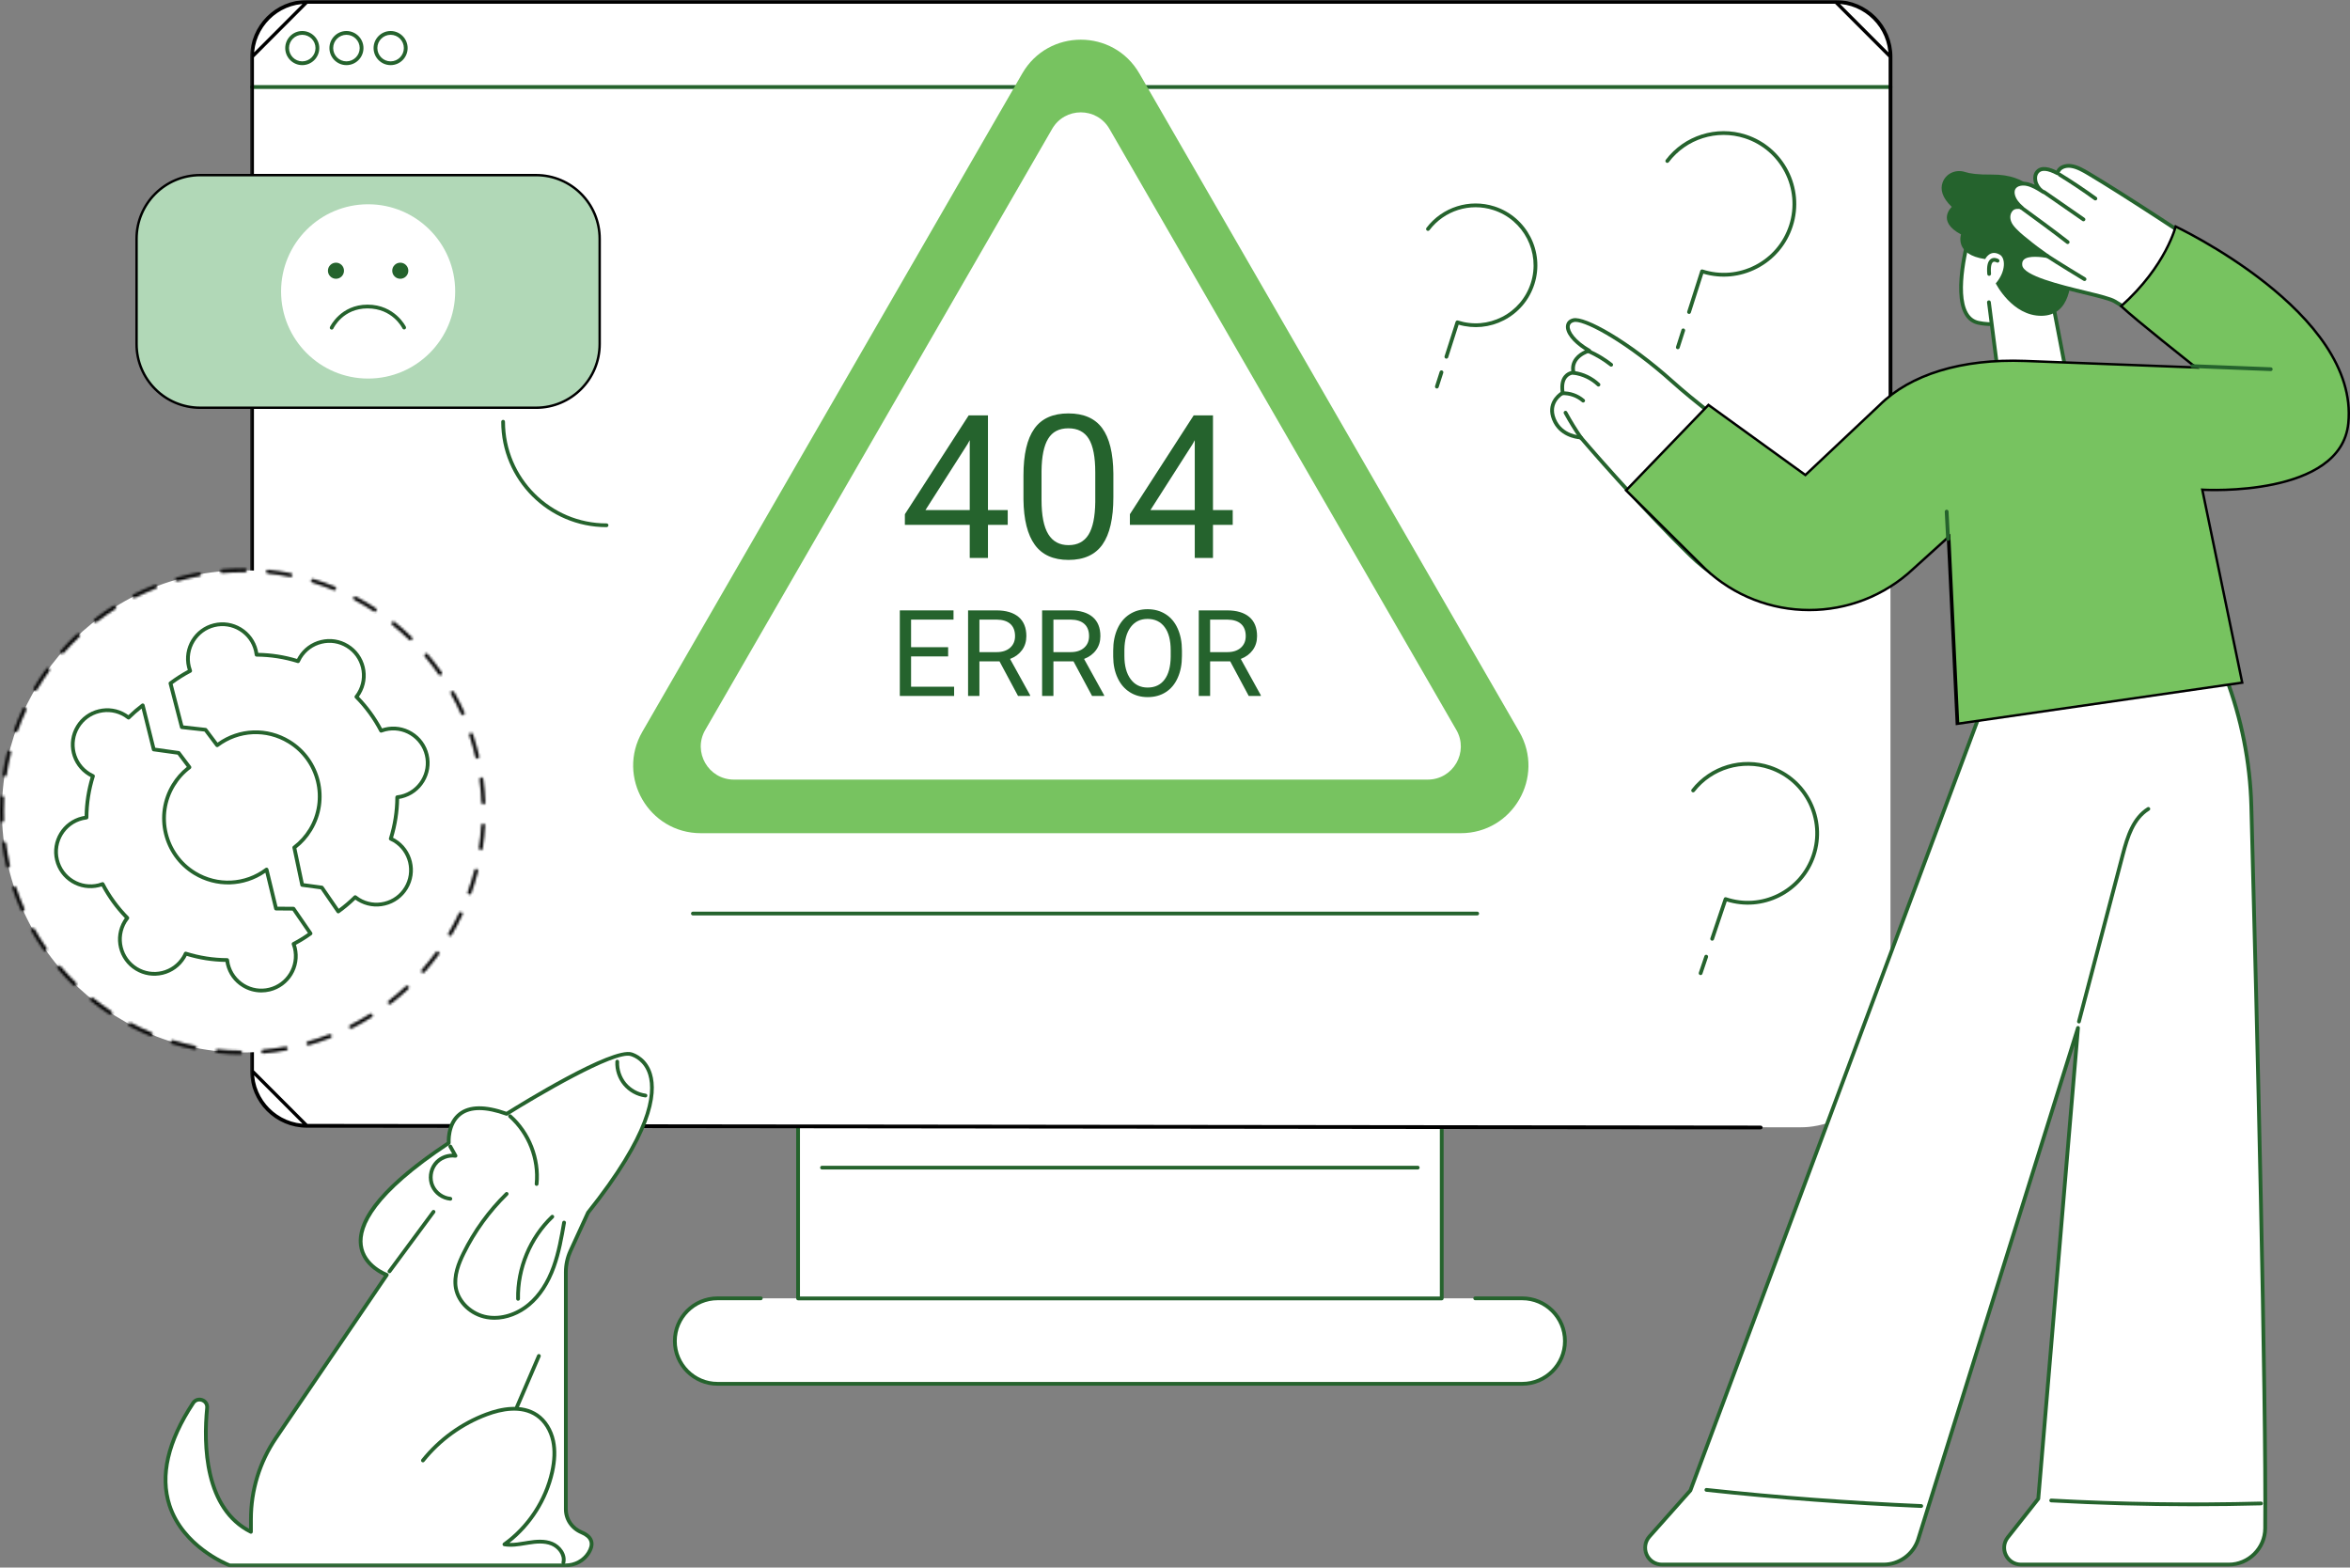 <svg xmlns="http://www.w3.org/2000/svg" width="973" height="649" viewBox="0 0 973 649" fill="none">
<rect x="0" y="0" width="973" height="649" fill="#808080" stroke="none"/>
<path d="M610.812 537.539H630.271C640.043 537.539 647.952 545.46 647.952 555.232C647.952 565.003 640.043 572.924 630.271 572.924H297.087C287.328 572.924 279.406 565.003 279.406 555.232C279.406 545.46 287.328 537.539 297.087 537.539H610.812Z" fill="white"/>
<path d="M596.938 466.805V537.575H330.434V466.805H596.938Z" fill="white"/>
<path d="M596.94 538.358H330.435C330.008 538.358 329.652 538.014 329.652 537.575V466.793C329.652 466.366 330.008 466.022 330.435 466.022C330.862 466.022 331.218 466.366 331.218 466.793V536.793H596.157V466.793C596.157 466.366 596.501 466.022 596.94 466.022C597.367 466.022 597.722 466.366 597.722 466.793V537.575C597.722 538.014 597.367 538.358 596.94 538.358Z" fill="#25632D"/>
<path d="M630.272 573.706H297.088C286.914 573.706 278.637 565.418 278.637 555.231C278.637 545.045 286.914 536.756 297.088 536.756H315.006C315.433 536.756 315.789 537.1 315.789 537.539C315.789 537.965 315.433 538.321 315.006 538.321H297.088C287.78 538.321 280.202 545.899 280.202 555.231C280.202 564.552 287.78 572.141 297.088 572.141H630.272C639.593 572.141 647.171 564.552 647.171 555.231C647.171 545.899 639.593 538.321 630.272 538.321H610.813C610.374 538.321 610.018 537.965 610.018 537.539C610.018 537.1 610.374 536.756 610.813 536.756H630.272C640.459 536.756 648.736 545.045 648.736 555.231C648.736 565.418 640.459 573.706 630.272 573.706Z" fill="#25632D"/>
<path d="M587.011 484.2H340.357C339.93 484.2 339.574 483.857 339.574 483.43C339.574 482.991 339.93 482.647 340.357 482.647H587.011C587.438 482.647 587.781 482.991 587.781 483.43C587.781 483.857 587.438 484.2 587.011 484.2Z" fill="#25632D"/>
<mask id="mask0_1036_4264" style="mask-type:luminance" maskUnits="userSpaceOnUse" x="103" y="0" width="681" height="468">
<path d="M103.422 0H783.427V467.267H103.422V0Z" fill="white"/>
</mask>
<g mask="url(#mask0_1036_4264)">
<path d="M782.752 429.142C782.752 449.929 765.878 466.78 745.078 466.756L127.092 466.104C114.534 466.104 104.359 455.918 104.359 443.36V23.538C104.359 10.969 114.534 0.782 127.092 0.782H760.02C772.578 0.782 782.752 10.969 782.752 23.538V429.142Z" fill="white"/>
</g>
<path d="M782.75 36.809H104.357C103.93 36.809 103.574 36.465 103.574 36.026C103.574 35.599 103.93 35.244 104.357 35.244H782.75C783.177 35.244 783.532 35.599 783.532 36.026C783.532 36.465 783.177 36.809 782.75 36.809Z" fill="#25632D"/>
<path d="M125.142 14.408C122.118 14.408 119.663 16.874 119.663 19.898C119.663 22.934 122.118 25.4 125.142 25.4C128.165 25.4 130.632 22.934 130.632 19.898C130.632 16.874 128.165 14.408 125.142 14.408ZM125.142 26.966C121.264 26.966 118.098 23.799 118.098 19.898C118.098 16.009 121.264 12.842 125.142 12.842C129.031 12.842 132.197 16.009 132.197 19.898C132.197 23.799 129.031 26.966 125.142 26.966Z" fill="#25632D"/>
<path d="M143.438 14.408C140.415 14.408 137.948 16.874 137.948 19.898C137.948 22.934 140.415 25.4 143.438 25.4C146.462 25.4 148.929 22.934 148.929 19.898C148.929 16.874 146.462 14.408 143.438 14.408ZM143.438 26.966C139.549 26.966 136.395 23.799 136.395 19.898C136.395 16.009 139.549 12.842 143.438 12.842C147.328 12.842 150.494 16.009 150.494 19.898C150.494 23.799 147.328 26.966 143.438 26.966Z" fill="#25632D"/>
<path d="M161.735 14.408C158.7 14.408 156.245 16.874 156.245 19.898C156.245 22.934 158.7 25.4 161.735 25.4C164.759 25.4 167.214 22.934 167.214 19.898C167.214 16.874 164.759 14.408 161.735 14.408ZM161.735 26.966C157.846 26.966 154.68 23.799 154.68 19.898C154.68 16.009 157.846 12.842 161.735 12.842C165.613 12.842 168.779 16.009 168.779 19.898C168.779 23.799 165.613 26.966 161.735 26.966Z" fill="#25632D"/>
<mask id="mask1_1036_4264" style="mask-type:luminance" maskUnits="userSpaceOnUse" x="103" y="0" width="684" height="471">
<path d="M103.922 0.5H785.963V469.802H103.922V0.5Z" fill="white" stroke="white"/>
</mask>
<g mask="url(#mask1_1036_4264)">
<path d="M127.089 466.387H127.09L729.032 467.087C729.182 467.087 729.314 466.955 729.314 466.804C729.314 466.646 729.187 466.521 729.031 466.521L127.089 465.822V466.387ZM127.089 466.387C114.404 466.387 104.074 456.057 104.074 443.36M127.089 466.387L104.074 443.36M104.074 443.36V23.539M104.074 443.36V23.539M104.074 23.539C104.074 10.83 114.405 0.5 127.089 0.5M104.074 23.539L127.089 0.5M127.089 0.5H760.017M127.089 0.5H760.017M760.017 0.5C772.702 0.5 783.032 10.83 783.032 23.539M760.017 0.5L783.032 23.539M783.032 23.539V238.27M783.032 23.539V238.27M783.032 238.27C783.032 238.421 782.9 238.553 782.75 238.553M783.032 238.27L782.75 238.553M782.75 238.553C782.599 238.553 782.467 238.421 782.467 238.27M782.75 238.553L782.467 238.27M782.467 238.27V23.539M782.467 238.27V23.539M782.467 23.539C782.467 11.144 772.401 1.065 760.017 1.065M782.467 23.539L760.017 1.065M760.017 1.065H127.089M760.017 1.065H127.089M127.089 1.065C114.705 1.065 104.64 11.144 104.64 23.539M127.089 1.065L104.64 23.539M104.64 23.539V443.36M104.64 23.539V443.36M104.64 443.36C104.64 455.743 114.705 465.822 127.089 465.822L104.64 443.36Z" fill="#25632D" stroke="black"/>
</g>
<path d="M611.621 379.005H286.892C286.453 379.005 286.109 378.661 286.109 378.223C286.109 377.796 286.453 377.44 286.892 377.44H611.621C612.048 377.44 612.404 377.796 612.404 378.223C612.404 378.661 612.048 379.005 611.621 379.005Z" fill="#25632D"/>
<mask id="mask2_1036_4264" style="mask-type:luminance" maskUnits="userSpaceOnUse" x="680" y="230" width="259" height="419">
<path d="M680.211 230.479H938.249V648.889H680.211V230.479Z" fill="white"/>
</mask>
<g mask="url(#mask2_1036_4264)">
<path d="M891.978 230.775L894.077 233.265C917.746 261.512 931.17 296.933 932.154 333.788C934.431 419.631 938.368 577.94 937.882 632.797C937.811 641.098 931.063 647.774 922.774 647.774H836.789C830.967 647.774 827.718 641.05 831.323 636.485L843.94 620.5L860.376 425.572L794.099 637.671C791.965 643.73 786.237 647.774 779.822 647.774H688.133C682.121 647.774 678.931 640.659 682.927 636.165L699.885 617.096L822.405 288.596L891.978 230.775Z" fill="white"/>
</g>
<mask id="mask3_1036_4264" style="mask-type:luminance" maskUnits="userSpaceOnUse" x="680" y="227" width="262" height="422">
<path d="M680.211 227.442H941.284V648.888H680.211V227.442Z" fill="white"/>
</mask>
<g mask="url(#mask3_1036_4264)">
<path d="M860.374 424.8C860.421 424.8 860.481 424.8 860.528 424.812C860.919 424.883 861.18 425.239 861.157 425.642L844.721 620.57C844.709 620.712 844.65 620.866 844.555 620.985L831.938 636.97C830.432 638.867 830.159 641.31 831.226 643.504C832.282 645.686 834.369 646.99 836.788 646.99H922.773C930.599 646.99 937.026 640.622 937.098 632.796C937.584 578.236 933.718 422.049 931.37 333.811C930.398 297.288 916.938 261.76 893.471 233.774L891.882 231.865L823.068 289.058L700.618 617.368C700.583 617.451 700.535 617.534 700.464 617.617L683.507 636.685C681.87 638.535 681.479 641.085 682.487 643.338C683.507 645.591 685.665 646.99 688.131 646.99H779.82C785.904 646.99 791.335 643.148 793.362 637.409L859.627 425.346C859.734 425.014 860.042 424.8 860.374 424.8ZM922.773 648.556H836.788C833.799 648.556 831.131 646.884 829.815 644.192C828.511 641.488 828.855 638.346 830.716 635.998L843.179 620.202L858.998 432.603L794.845 637.907C792.592 644.287 786.556 648.556 779.82 648.556H688.131C685.036 648.556 682.333 646.801 681.064 643.978C679.795 641.156 680.281 637.966 682.345 635.654L699.207 616.68L821.68 288.323C821.728 288.192 821.799 288.085 821.906 287.991L891.478 230.169C891.811 229.897 892.297 229.944 892.581 230.276L894.668 232.766C918.361 261.025 931.951 296.896 932.935 333.776C935.283 422.026 939.149 578.224 938.663 632.808C938.58 641.488 931.453 648.556 922.773 648.556Z" fill="#25632D"/>
</g>
<path d="M795.483 624.306C795.471 624.306 795.459 624.306 795.447 624.306C765.849 623.049 735.895 620.796 706.439 617.618C706.012 617.57 705.703 617.191 705.751 616.764C705.798 616.325 706.19 616.017 706.617 616.064C736.037 619.242 765.944 621.496 795.507 622.741C795.946 622.752 796.278 623.12 796.254 623.547C796.242 623.974 795.898 624.306 795.483 624.306Z" fill="#25632D"/>
<path d="M907.979 623.607C888.377 623.607 868.716 623.074 849.244 622.006C848.817 621.983 848.485 621.615 848.509 621.188C848.533 620.761 848.912 620.406 849.327 620.453C878.119 622.03 907.326 622.445 936.142 621.686C936.545 621.663 936.937 622.006 936.949 622.445C936.96 622.872 936.617 623.228 936.19 623.24C926.822 623.489 917.406 623.607 907.979 623.607Z" fill="#25632D"/>
<path d="M860.776 423.734C860.705 423.734 860.634 423.722 860.574 423.71C860.159 423.591 859.898 423.165 860.017 422.749L878.196 353.544C880.176 345.978 882.655 338.271 889.094 334.239C889.449 334.013 889.936 334.12 890.173 334.488C890.398 334.855 890.28 335.33 889.924 335.567C883.959 339.29 881.682 346.382 879.702 353.935L861.523 423.153C861.428 423.497 861.12 423.734 860.776 423.734Z" fill="#25632D"/>
<path d="M815.948 95.437C815.948 95.437 805.133 130.633 819.126 133.645C829.941 135.969 842.843 130.55 843.187 129.743C843.531 128.937 848.321 106.857 848.321 106.857L815.948 95.437Z" fill="white"/>
<path d="M816.458 96.444C815.248 100.689 809.841 121.074 814.786 129.505C815.877 131.355 817.347 132.458 819.304 132.885C829.336 135.043 841.218 130.252 842.499 129.327C842.926 127.869 845.582 115.785 847.408 107.365L816.458 96.444ZM824.842 134.984C822.849 134.984 820.857 134.806 818.972 134.402C816.6 133.893 814.738 132.517 813.446 130.299C807.588 120.315 814.881 96.219 815.201 95.199C815.26 94.997 815.402 94.831 815.592 94.736C815.782 94.641 816.007 94.618 816.197 94.689L848.582 106.12C848.95 106.251 849.163 106.63 849.08 107.022C848.274 110.721 844.254 129.22 843.91 130.05C843.376 131.319 834.032 134.984 824.842 134.984Z" fill="#25632D"/>
<path d="M823.492 125.141L826.931 152.036L854.834 150.897L847.173 110.923L823.492 125.141Z" fill="white"/>
<path d="M826.932 152.818C826.541 152.818 826.209 152.521 826.161 152.13L822.722 125.235C822.663 124.808 822.971 124.417 823.398 124.37C823.825 124.31 824.216 124.619 824.276 125.045L827.62 151.217L853.898 150.161L846.403 111.076C846.32 110.649 846.593 110.234 847.02 110.151C847.447 110.08 847.85 110.353 847.933 110.78L855.605 150.754C855.653 150.98 855.594 151.205 855.451 151.383C855.309 151.561 855.095 151.667 854.87 151.679L826.967 152.818C826.944 152.818 826.944 152.818 826.932 152.818Z" fill="#25632D"/>
<path d="M843.938 81.55C843.938 81.55 840.238 72.111 824.692 72.277C818.857 72.336 815.525 71.85 813.64 71.221C809.821 69.941 805.576 71.838 804.283 75.656C803.382 78.324 803.963 81.704 808.126 85.665C808.126 85.665 801.556 91.523 811.944 97.061C811.944 97.061 809.062 105.433 821.952 107.271C821.952 107.271 823.945 103.085 828.012 105.444C830.396 106.82 830.609 112.393 826.328 117.327C826.328 117.327 833.123 130.893 845.337 130.75C857.539 130.596 857.563 116.271 857.658 111.563C857.753 106.856 864.465 94.155 856.437 84.752C851.61 79.107 843.938 81.55 843.938 81.55Z" fill="#25632D"/>
<path d="M827.07 107.958C827.07 107.958 822.92 105.409 823.584 113.413L827.07 107.958Z" fill="white"/>
<path d="M823.586 114.196C823.182 114.196 822.839 113.887 822.815 113.472C822.518 110.057 823.04 107.982 824.404 107.152C825.518 106.464 826.858 106.915 827.475 107.282C827.843 107.519 827.961 107.994 827.736 108.361C827.511 108.729 827.025 108.848 826.669 108.622C826.645 108.61 825.791 108.124 825.21 108.48C824.854 108.705 824.06 109.63 824.368 113.342C824.404 113.781 824.084 114.148 823.657 114.184C823.633 114.196 823.609 114.196 823.586 114.196Z" fill="#25632D"/>
<path d="M767.76 191.038L760.088 188.014L748.502 200.323C748.502 200.323 711.267 174.886 692.555 158.071C673.842 141.256 655.96 131.473 651.501 132.564C647.054 133.643 648.726 139.845 658.035 145.205C658.035 145.205 649.924 147.434 651.501 154.253C651.501 154.253 645.726 154.383 647.03 162.661C647.03 162.661 640.437 166.194 643.39 173.547C646.331 180.887 654.489 181.1 654.489 181.1C654.489 181.1 676.664 207.26 699.99 230.063C721.406 251.005 753.815 256.057 780.461 242.372C788.773 238.103 796.481 230.206 801.806 224.36L767.76 191.038Z" fill="white"/>
<path d="M652.314 133.251C652.077 133.251 651.864 133.275 651.686 133.322C650.654 133.572 650.061 134.129 649.943 134.959C649.646 137.046 652.172 140.924 658.409 144.529C658.682 144.683 658.836 144.991 658.801 145.299C658.753 145.608 658.54 145.869 658.232 145.952C657.923 146.047 650.867 148.074 652.255 154.075C652.314 154.3 652.255 154.537 652.113 154.727C651.97 154.917 651.757 155.023 651.52 155.035C651.46 155.035 649.883 155.106 648.757 156.47C647.689 157.763 647.369 159.802 647.796 162.541C647.855 162.862 647.689 163.194 647.393 163.348C647.156 163.478 641.464 166.668 644.108 173.25C646.812 180.021 654.188 180.305 654.508 180.317C654.733 180.317 654.935 180.424 655.077 180.59C655.302 180.851 677.501 206.987 700.53 229.506C721.792 250.293 753.774 255.191 780.1 241.684C788.045 237.605 795.575 229.98 800.71 224.383L767.317 191.701L760.285 188.926L749.066 200.856C748.806 201.14 748.367 201.176 748.059 200.963C747.679 200.714 710.562 175.313 692.028 158.652C674.11 142.548 657.224 133.251 652.314 133.251ZM748.817 250.815C730.793 250.815 712.993 243.878 699.439 230.62C677.572 209.24 656.476 184.622 654.105 181.859C652.421 181.716 645.424 180.756 642.65 173.831C639.982 167.154 644.63 163.324 646.183 162.269C645.804 159.304 646.266 157.015 647.583 155.45C648.555 154.276 649.777 153.802 650.583 153.6C649.978 149.07 653.393 146.284 656.227 145.027C651.01 141.683 647.974 137.746 648.401 134.745C648.614 133.251 649.646 132.208 651.318 131.805C656.216 130.607 674.572 140.864 693.071 157.49C710.29 172.977 743.695 196.065 748.391 199.291L759.514 187.48C759.739 187.242 760.071 187.171 760.368 187.29L768.04 190.302C768.135 190.349 768.23 190.397 768.301 190.48L802.346 223.79C802.643 224.086 802.666 224.561 802.382 224.881C797.164 230.608 789.243 238.743 780.811 243.072C770.672 248.277 759.703 250.815 748.817 250.815Z" fill="#25632D"/>
<path d="M654.743 182.238C654.494 182.238 654.245 182.12 654.091 181.906C651.719 178.491 649.502 174.898 647.51 171.246C647.296 170.866 647.439 170.392 647.818 170.178C648.197 169.977 648.672 170.107 648.873 170.499C650.842 174.103 653.024 177.649 655.372 181.005C655.621 181.361 655.538 181.859 655.182 182.096C655.052 182.191 654.886 182.238 654.743 182.238Z" fill="#25632D"/>
<path d="M655.495 166.658C655.317 166.658 655.128 166.587 654.985 166.456C652.744 164.511 649.768 163.468 646.791 163.598C646.779 163.598 646.767 163.598 646.756 163.598C646.341 163.598 645.997 163.278 645.973 162.863C645.961 162.436 646.293 162.069 646.72 162.045C650.076 161.902 653.467 163.076 656.005 165.282C656.337 165.567 656.373 166.053 656.088 166.385C655.934 166.563 655.709 166.658 655.495 166.658Z" fill="#25632D"/>
<path d="M661.828 160.039C661.638 160.039 661.449 159.968 661.295 159.814C658.626 157.276 655.152 155.616 651.511 155.142C651.084 155.094 650.776 154.703 650.835 154.264C650.895 153.849 651.286 153.541 651.713 153.6C655.686 154.11 659.468 155.924 662.374 158.687C662.682 158.984 662.706 159.482 662.397 159.79C662.255 159.956 662.042 160.039 661.828 160.039Z" fill="#25632D"/>
<path d="M667.09 151.799C666.924 151.799 666.758 151.752 666.616 151.633C663.806 149.428 660.722 147.578 657.461 146.131C657.07 145.965 656.892 145.503 657.058 145.111C657.236 144.708 657.699 144.53 658.09 144.708C661.481 146.202 664.671 148.123 667.577 150.412C667.92 150.673 667.98 151.159 667.719 151.503C667.553 151.693 667.328 151.799 667.09 151.799Z" fill="#25632D"/>
<path d="M851.941 71.755C848.407 69.881 845.134 69.04 843.403 71.293C841.672 73.558 843 77.72 846.024 79.475C843.925 78.147 841.755 76.771 839.442 76.237C837.118 75.704 834.58 76.226 833.679 78.052C832.897 79.665 833.573 81.882 834.853 83.613C835.482 84.467 836.229 85.226 837.047 85.938C835.505 85.451 833.75 85.677 832.79 86.697C831.165 88.428 831.142 91.167 832.79 93.515C834.177 95.496 836.703 97.654 839.122 99.539C841.802 101.769 843.889 103.334 847.72 106.014C843.368 105.338 835.909 104.591 836.525 109.903C837.391 117.303 870.428 121.619 875.587 124.774C885.228 130.691 892.71 135.019 892.71 135.019C897.133 134.687 914.114 112.975 916.818 105.741C912.763 102.397 878.717 80.115 864.784 71.862C862.448 70.474 859.993 69.063 857.455 68.731C854.918 68.387 852.285 69.466 851.941 71.755Z" fill="white"/>
<path d="M842.598 106.321C840.736 106.321 838.91 106.582 837.961 107.507C837.404 108.041 837.179 108.8 837.297 109.819C837.807 114.16 853.081 117.859 863.196 120.314C869.303 121.796 874.129 122.97 875.991 124.109C884.576 129.362 891.514 133.418 892.865 134.2C896.826 133.24 912.515 114.005 915.882 106.001C910.25 101.685 878.019 80.612 864.382 72.537C862.342 71.327 859.816 69.833 857.35 69.501C855.286 69.216 852.986 70.035 852.713 71.873C852.677 72.122 852.523 72.335 852.298 72.454C852.073 72.572 851.8 72.561 851.575 72.442C847.721 70.402 845.242 70.177 844.021 71.778C843.464 72.501 843.286 73.545 843.511 74.707C843.807 76.225 844.756 77.66 846.025 78.549C846.167 78.644 846.298 78.739 846.452 78.822C846.796 79.047 846.914 79.521 846.689 79.889C846.464 80.245 846.001 80.363 845.634 80.15C845.468 80.067 845.313 79.96 845.159 79.853C843.345 78.703 841.329 77.47 839.266 76.996C837.451 76.581 835.151 76.841 834.392 78.395C833.799 79.593 834.238 81.454 835.483 83.15C836.005 83.873 836.692 84.597 837.57 85.356C837.843 85.593 837.914 85.996 837.736 86.316C837.546 86.648 837.167 86.79 836.811 86.684C835.471 86.257 834.06 86.482 833.372 87.229C831.985 88.7 832.02 91.036 833.431 93.064C834.866 95.103 837.641 97.392 839.61 98.922C842.266 101.127 844.341 102.693 848.159 105.373C848.456 105.574 848.574 105.965 848.444 106.298C848.302 106.641 847.958 106.831 847.59 106.784C846.618 106.63 844.59 106.321 842.598 106.321ZM892.711 135.789C892.569 135.789 892.439 135.754 892.32 135.694C892.249 135.647 884.719 131.295 875.173 125.437C873.524 124.429 868.568 123.231 862.828 121.832C847.839 118.203 836.337 115.013 835.756 109.997C835.578 108.491 835.957 107.27 836.882 106.381C838.554 104.768 841.732 104.614 844.732 104.851C842.349 103.143 840.653 101.827 838.625 100.143C836.432 98.424 833.68 96.147 832.151 93.965C830.301 91.32 830.336 88.178 832.222 86.15C832.874 85.462 833.846 85.047 834.925 84.941C834.665 84.656 834.427 84.36 834.214 84.075C832.957 82.356 831.973 79.782 832.981 77.707C834.131 75.371 837.143 74.897 839.61 75.466C840.582 75.703 841.531 76.059 842.444 76.498C842.23 76.011 842.076 75.513 841.981 75.015C841.661 73.402 841.946 71.92 842.776 70.817C845.053 67.853 849.262 69.537 851.456 70.628C852.393 68.469 855.132 67.627 857.563 67.948C860.338 68.327 863.03 69.916 865.176 71.197C879.264 79.533 913.226 101.768 917.317 105.147C917.578 105.361 917.673 105.705 917.555 106.013C914.815 113.365 897.787 135.433 892.771 135.789C892.747 135.789 892.735 135.789 892.711 135.789Z" fill="#25632D"/>
<path d="M863.089 116.354C862.946 116.354 862.804 116.319 862.685 116.247C862.567 116.176 851.147 109.251 847.281 106.666C846.926 106.417 846.831 105.931 847.068 105.575C847.305 105.219 847.791 105.124 848.147 105.361C851.977 107.935 863.373 114.836 863.492 114.907C863.859 115.133 863.978 115.607 863.753 115.975C863.61 116.224 863.35 116.354 863.089 116.354Z" fill="#25632D"/>
<path d="M856.1 101.032C855.933 101.032 855.767 100.973 855.625 100.866C850.158 96.597 843.162 91.486 837.529 87.383L836.51 86.636C836.166 86.375 836.094 85.889 836.343 85.545C836.593 85.189 837.091 85.118 837.434 85.367L838.454 86.114C844.087 90.229 851.107 95.352 856.586 99.633C856.93 99.894 856.989 100.392 856.716 100.724C856.574 100.925 856.337 101.032 856.1 101.032Z" fill="#25632D"/>
<path d="M862.649 91.618C862.495 91.618 862.341 91.582 862.211 91.487L845.965 80.222C845.609 79.973 845.526 79.486 845.763 79.131C846.012 78.775 846.498 78.68 846.854 78.929L863.1 90.206C863.456 90.455 863.539 90.942 863.29 91.285C863.148 91.511 862.899 91.618 862.649 91.618Z" fill="#25632D"/>
<path d="M867.582 82.984C867.428 82.984 867.262 82.936 867.119 82.841C862.364 79.391 857.407 76.07 852.391 72.987C852.035 72.762 851.917 72.276 852.142 71.908C852.367 71.54 852.854 71.434 853.221 71.659C858.261 74.766 863.242 78.098 868.044 81.573C868.388 81.834 868.471 82.32 868.222 82.664C868.056 82.877 867.819 82.984 867.582 82.984Z" fill="#25632D"/>
<path d="M918.797 275.364C918.489 275.364 918.204 275.186 918.074 274.878L908.801 251.979C908.635 251.588 908.836 251.125 909.228 250.971C909.631 250.805 910.093 250.995 910.247 251.398L919.521 274.297C919.687 274.7 919.497 275.15 919.094 275.316C918.999 275.352 918.892 275.364 918.797 275.364Z" fill="#25632D"/>
<path d="M810.719 299.62L928.374 282.627L911.975 203.376L911.843 202.738L912.493 202.776L912.465 203.275C912.493 202.776 912.494 202.776 912.494 202.776L912.496 202.776L912.503 202.776L912.533 202.778C912.56 202.779 912.6 202.781 912.653 202.784C912.76 202.789 912.919 202.796 913.128 202.805C913.544 202.821 914.157 202.841 914.939 202.855C916.502 202.884 918.74 202.89 921.437 202.8C926.832 202.62 934.051 202.055 941.36 200.519C948.675 198.982 956.045 196.479 961.769 192.445C967.48 188.421 971.54 182.883 972.303 175.239C973.447 163.807 969.562 152.992 963.041 143.174C956.519 133.355 947.379 124.563 938.072 117.2C928.769 109.839 919.318 103.92 912.19 99.84C908.627 97.8 905.647 96.221 903.558 95.153C902.513 94.618 901.692 94.212 901.132 93.939C901.016 93.882 900.911 93.832 900.818 93.787C900.802 93.843 900.786 93.902 900.767 93.965C900.623 94.465 900.396 95.195 900.064 96.121C899.4 97.975 898.316 100.617 896.629 103.79C893.304 110.046 887.639 118.364 878.247 126.763C881.527 129.817 888.727 135.73 895.24 140.985C898.631 143.72 901.828 146.272 904.179 148.14C905.354 149.074 906.317 149.837 906.986 150.366C907.321 150.631 907.582 150.837 907.76 150.978L907.962 151.137L908.014 151.178L908.027 151.188L908.03 151.191L908.031 151.191C908.031 151.192 908.031 151.192 907.721 151.584L908.031 151.192L909.239 152.143L907.702 152.084L907.705 152.02C907.702 152.084 907.702 152.084 907.702 152.084L907.7 152.084L907.692 152.084L907.663 152.082L907.547 152.078L907.094 152.061L905.359 151.994L899.052 151.751C893.766 151.547 886.557 151.27 878.869 150.975C863.491 150.385 846.193 149.724 838.509 149.44L838.509 149.44C812.144 148.446 790.875 155.108 778.225 167.71L778.216 167.72L778.215 167.72L747.811 196.381L747.51 196.665L747.175 196.423L707.374 167.648L673.272 203.03L705.951 235.427C705.952 235.428 705.954 235.429 705.955 235.431C730.179 258.262 767.976 258.284 792.222 235.462L792.229 235.455L806.246 222.767L807.031 222.057L807.081 223.114L810.719 299.62ZM810.719 299.62L810.222 299.691L806.612 223.784" fill="#77C360" stroke="black"/>
<path d="M940.189 153.637C940.177 153.637 940.165 153.637 940.153 153.637L907.697 152.356C907.258 152.345 906.926 151.977 906.938 151.55C906.962 151.123 907.365 150.791 907.756 150.803L940.224 152.072C940.651 152.096 940.983 152.463 940.971 152.89C940.948 153.317 940.604 153.637 940.189 153.637Z" fill="#25632D"/>
<path d="M806.583 223.91C806.168 223.91 805.824 223.59 805.8 223.175L805.219 211.862C805.207 211.423 805.527 211.056 805.954 211.032C806.393 210.996 806.761 211.34 806.784 211.779L807.365 223.092C807.389 223.531 807.057 223.898 806.63 223.91C806.618 223.91 806.595 223.91 806.583 223.91Z" fill="#25632D"/>
<mask id="mask4_1036_4264" style="mask-type:luminance" maskUnits="userSpaceOnUse" x="66" y="433" width="205" height="216">
<path d="M66.992 433.874H270.387V648.889H66.992V433.874Z" fill="white"/>
</mask>
<g mask="url(#mask4_1036_4264)">
<path d="M234.169 648.118H95.094C95.094 648.118 47.317 630.33 79.951 580.893C81.778 578.118 86.082 579.624 85.75 582.92C84.209 598.644 84.837 624.757 103.893 634.22V629.002C103.893 616.989 107.51 605.25 114.258 595.324L160.149 527.826C160.149 527.826 123.175 514.652 185.799 473.207C185.799 473.207 184.044 451.897 209.788 461.159C209.788 461.159 253.107 433.908 261.36 436.481C269.626 439.043 281.745 454.162 243.466 502.058L236.197 517.913C234.94 520.664 234.276 523.664 234.276 526.7V624.887C234.276 629.12 236.92 632.82 240.822 634.445C244.012 635.761 246.597 638.263 243.691 642.947C241.664 646.22 238.011 648.118 234.169 648.118Z" fill="white"/>
</g>
<mask id="mask5_1036_4264" style="mask-type:luminance" maskUnits="userSpaceOnUse" x="66" y="433" width="208" height="216">
<path d="M66.992 433.874H273.422V648.889H66.992V433.874Z" fill="white"/>
</mask>
<g mask="url(#mask5_1036_4264)">
<path d="M95.251 647.335H234.171C237.8 647.335 241.191 645.497 243.029 642.544C244.073 640.861 244.405 639.402 244.014 638.216C243.622 636.983 242.448 635.963 240.527 635.157C236.258 633.39 233.507 629.37 233.507 624.887V526.7C233.507 523.534 234.171 520.463 235.487 517.581L242.757 501.738C242.78 501.679 242.816 501.62 242.851 501.572C268.489 469.496 270.896 453.084 268.406 444.961C266.722 439.506 262.762 437.739 261.125 437.229C254.639 435.189 222.17 454.293 210.205 461.811C210.004 461.942 209.755 461.977 209.529 461.894C201.098 458.859 194.861 458.835 190.959 461.811C186.038 465.582 186.572 473.065 186.584 473.148C186.607 473.433 186.477 473.705 186.24 473.859C154.791 494.659 149.277 507.928 150.19 515.399C151.198 523.712 160.329 527.056 160.412 527.092C160.649 527.175 160.827 527.352 160.898 527.59C160.969 527.815 160.934 528.076 160.803 528.266L114.912 595.763C108.223 605.606 104.678 617.096 104.678 629.002V634.22C104.678 634.493 104.547 634.742 104.31 634.884C104.085 635.026 103.8 635.038 103.551 634.92C83.902 625.16 83.475 598.111 84.981 582.85C85.112 581.474 84.222 580.656 83.416 580.371C82.598 580.087 81.364 580.158 80.605 581.32C70.265 596.985 67.016 611.013 70.929 623.026C76.301 639.449 93.59 646.671 95.251 647.335ZM234.171 648.889H95.096C95.001 648.889 94.918 648.877 94.824 648.841C94.634 648.77 75.293 641.394 69.447 623.5C65.367 611.025 68.688 596.534 79.301 580.454C80.321 578.913 82.183 578.284 83.938 578.901C85.669 579.517 86.712 581.154 86.535 583.004C85.1 597.554 85.42 623.109 103.124 632.927V629.002C103.124 616.788 106.753 604.989 113.619 594.886L158.965 528.183C156.428 527.044 149.574 523.285 148.637 515.577C147.249 504.146 159.475 489.75 185.006 472.804C184.947 470.966 185.101 464.337 190.011 460.578C194.291 457.293 200.908 457.198 209.695 460.293C215.459 456.677 253.393 433.197 261.599 435.735C263.461 436.316 268.003 438.332 269.9 444.498C272.497 452.977 270.137 469.922 244.132 502.474L236.91 518.233C235.689 520.913 235.06 523.759 235.06 526.7V624.887C235.06 628.73 237.444 632.192 241.12 633.722C243.492 634.694 244.962 636.046 245.508 637.742C246.041 639.378 245.65 641.276 244.357 643.363C242.235 646.778 238.333 648.889 234.171 648.889Z" fill="#25632D"/>
</g>
<mask id="mask6_1036_4264" style="mask-type:luminance" maskUnits="userSpaceOnUse" x="173" y="579" width="64" height="70">
<path d="M173.234 579.587H236.985V648.888H173.234V579.587Z" fill="white"/>
</mask>
<g mask="url(#mask6_1036_4264)">
<path d="M233.265 647.726C233.205 647.726 233.146 647.714 233.075 647.703C232.66 647.596 232.399 647.169 232.506 646.754C233.217 643.872 230.834 640.931 228.237 639.864C225.355 638.678 222.023 638.987 218.845 639.497L217.647 639.686C214.742 640.173 211.718 640.671 208.73 640.161C208.409 640.101 208.16 639.876 208.101 639.568C208.03 639.259 208.149 638.939 208.398 638.761C218.157 631.753 225.236 621.021 227.845 609.293C228.901 604.538 229.043 600.447 228.284 596.807C227.371 592.478 225.059 588.755 221.916 586.608C215.809 582.411 207.615 584.118 201.804 586.288C191.571 590.107 182.558 596.629 175.716 605.155C175.455 605.499 174.957 605.546 174.625 605.273C174.281 605.013 174.234 604.514 174.495 604.182C181.515 595.431 190.764 588.731 201.259 584.818C207.413 582.529 216.141 580.75 222.794 585.316C226.268 587.699 228.818 591.767 229.814 596.486C230.62 600.352 230.478 604.657 229.375 609.637C226.826 621.069 220.161 631.587 210.935 638.809C213.082 638.868 215.264 638.501 217.398 638.145L218.608 637.943C221.999 637.41 225.592 637.089 228.83 638.418C232.102 639.769 234.937 643.386 234.024 647.133C233.941 647.489 233.62 647.726 233.265 647.726Z" fill="#25632D"/>
</g>
<path d="M213.997 583.383C213.903 583.383 213.796 583.36 213.689 583.324C213.298 583.146 213.108 582.696 213.286 582.292L222.405 561.078C222.571 560.686 223.033 560.497 223.425 560.675C223.828 560.841 224.006 561.303 223.84 561.694L214.721 582.909C214.59 583.205 214.306 583.383 213.997 583.383Z" fill="#25632D"/>
<path d="M267.238 454.365C267.214 454.365 267.179 454.365 267.143 454.353C263.633 453.891 260.337 452.053 258.072 449.337C255.807 446.622 254.609 443.04 254.787 439.507C254.799 439.08 255.178 438.736 255.605 438.759C256.032 438.783 256.364 439.151 256.34 439.59C256.198 442.732 257.265 445.922 259.269 448.341C261.285 450.76 264.238 452.385 267.345 452.812C267.772 452.871 268.08 453.262 268.021 453.689C267.961 454.08 267.629 454.365 267.238 454.365Z" fill="#25632D"/>
<path d="M204.688 546.397C203.62 546.397 202.553 546.302 201.521 546.124C194.691 544.95 189.117 539.72 187.979 533.423C187.007 528.075 189.212 522.68 191.24 518.565C195.806 509.315 201.853 500.955 209.229 493.734C209.538 493.437 210.036 493.437 210.332 493.745C210.629 494.054 210.629 494.552 210.32 494.848C203.075 501.951 197.122 510.157 192.639 519.253C190.718 523.154 188.631 528.253 189.509 533.151C190.529 538.724 195.687 543.527 201.782 544.582C207.368 545.543 213.652 543.634 218.586 539.459C222.831 535.878 226.175 530.755 228.535 524.21C230.645 518.352 231.736 512.09 232.78 506.043C232.863 505.616 233.266 505.331 233.681 505.402C234.108 505.473 234.393 505.888 234.322 506.303C233.254 512.434 232.163 518.755 230.005 524.743C227.55 531.538 224.04 536.898 219.593 540.657C215.218 544.357 209.834 546.397 204.688 546.397Z" fill="#25632D"/>
<path d="M161.258 527.162C161.092 527.162 160.926 527.115 160.795 527.008C160.44 526.747 160.369 526.261 160.629 525.917L178.868 501.251C179.128 500.908 179.615 500.825 179.97 501.085C180.314 501.346 180.385 501.833 180.125 502.176L161.886 526.842C161.732 527.055 161.495 527.162 161.258 527.162Z" fill="#25632D"/>
<path d="M186.474 497.101C186.45 497.101 186.426 497.101 186.402 497.101C182.916 496.781 179.762 494.516 178.351 491.315C176.951 488.113 177.414 484.247 179.536 481.472C181.351 479.089 184.256 477.677 187.221 477.654L185.75 475.033C185.549 474.654 185.679 474.179 186.059 473.966C186.438 473.752 186.912 473.895 187.126 474.274L189.284 478.152C189.426 478.413 189.414 478.721 189.248 478.97C189.071 479.219 188.786 479.338 188.489 479.302C185.62 478.863 182.537 480.12 180.782 482.421C179.027 484.709 178.623 488.042 179.785 490.686C180.948 493.33 183.663 495.287 186.533 495.536C186.972 495.584 187.28 495.963 187.244 496.39C187.209 496.793 186.865 497.101 186.474 497.101Z" fill="#25632D"/>
<path d="M222.187 490.971C222.151 490.971 222.128 490.971 222.104 490.971C221.677 490.924 221.357 490.544 221.404 490.117C222.412 479.967 218.297 469.46 210.661 462.713C210.341 462.416 210.305 461.93 210.601 461.61C210.886 461.278 211.384 461.254 211.704 461.539C219.709 468.618 224.025 479.623 222.958 490.272C222.922 490.663 222.578 490.971 222.187 490.971Z" fill="#25632D"/>
<path d="M214.503 538.536C214.077 538.536 213.733 538.192 213.721 537.765C213.448 524.946 218.844 512.009 228.141 503.174C228.449 502.878 228.947 502.89 229.243 503.21C229.54 503.518 229.528 504.016 229.208 504.313C220.231 512.839 215.025 525.338 215.286 537.729C215.298 538.168 214.954 538.524 214.515 538.536H214.503Z" fill="#25632D"/>
<path d="M423.249 30.427L265.936 302.992C255.169 321.645 268.64 344.959 290.186 344.959H604.812C626.359 344.959 639.83 321.645 629.063 302.992L471.75 30.427C460.971 11.762 434.028 11.762 423.249 30.427Z" fill="#77C360"/>
<path d="M435.627 53.374L291.998 302.221C286.721 311.352 293.315 322.772 303.869 322.772H591.125C601.679 322.772 608.272 311.352 602.996 302.221L459.367 53.374C454.102 44.231 440.892 44.231 435.627 53.374Z" fill="white"/>
<path d="M383.171 211.185H401.515V182.238L400.626 183.851L383.171 211.185ZM409.057 211.185H417.24V217.304H409.057V231.012H401.515V217.304H374.656V212.892L401.077 171.981H409.057V211.185Z" fill="#25632D"/>
<path d="M453.487 195.579C453.487 189.223 452.597 184.598 450.807 181.681C449.028 178.788 446.206 177.329 442.352 177.329C438.51 177.329 435.711 178.776 433.968 181.669C432.201 184.563 431.3 189.009 431.24 195.01V207.01C431.24 213.39 432.165 218.098 434.015 221.134C435.877 224.181 438.676 225.699 442.423 225.699C446.123 225.699 448.874 224.264 450.676 221.395C452.467 218.537 453.404 214.019 453.487 207.864V195.579ZM460.981 205.825C460.981 214.612 459.487 221.146 456.487 225.415C453.487 229.684 448.803 231.818 442.423 231.818C436.138 231.818 431.478 229.731 428.454 225.557C425.43 221.383 423.865 215.145 423.758 206.844V196.836C423.758 188.156 425.252 181.705 428.252 177.495C431.24 173.273 435.948 171.163 442.352 171.163C448.696 171.163 453.368 173.202 456.356 177.27C459.357 181.337 460.898 187.61 460.981 196.101V205.825Z" fill="#25632D"/>
<path d="M476.327 211.185H494.683V182.238L493.794 183.851L476.327 211.185ZM502.225 211.185H510.396V217.304H502.225V231.012H494.683V217.304H467.824V212.892L494.233 171.981H502.225V211.185Z" fill="#25632D"/>
<path d="M392.568 271.77H377.223V284.316H395.046V288.135H372.562V252.714H394.797V256.532H377.223V267.952H392.568V271.77Z" fill="#25632D"/>
<path d="M405.52 269.991H412.683C415.007 269.991 416.845 269.387 418.22 268.189C419.584 266.979 420.272 265.379 420.272 263.363C420.272 261.169 419.62 259.485 418.315 258.311C417.011 257.149 415.125 256.556 412.659 256.532H405.52V269.991ZM413.833 273.81H405.52V288.135H400.824V252.714H412.54C416.525 252.714 419.596 253.627 421.742 255.441C423.889 257.256 424.956 259.9 424.956 263.375C424.956 265.58 424.363 267.501 423.177 269.138C421.98 270.774 420.331 271.996 418.209 272.814L426.521 287.85V288.135H421.505L413.833 273.81Z" fill="#25632D"/>
<path d="M436.161 269.991H443.335C445.647 269.991 447.497 269.387 448.861 268.189C450.236 266.979 450.912 265.379 450.912 263.363C450.912 261.169 450.26 259.485 448.956 258.311C447.663 257.149 445.778 256.556 443.311 256.532H436.161V269.991ZM444.473 273.81H436.161V288.135H431.477V252.714H443.193C447.177 252.714 450.236 253.627 452.395 255.441C454.541 257.256 455.608 259.9 455.608 263.375C455.608 265.58 455.015 267.501 453.818 269.138C452.632 270.774 450.972 271.996 448.849 272.814L457.162 287.85V288.135H452.158L444.473 273.81Z" fill="#25632D"/>
<path d="M484.722 269.279C484.722 265.082 483.88 261.856 482.196 259.615C480.512 257.362 478.152 256.247 475.128 256.247C472.176 256.247 469.863 257.362 468.167 259.615C466.472 261.856 465.606 264.975 465.547 268.971V271.568C465.547 275.647 466.401 278.837 468.12 281.161C469.828 283.498 472.176 284.66 475.176 284.66C478.188 284.66 480.524 283.557 482.172 281.363C483.832 279.157 484.674 276.015 484.722 271.912V269.279ZM489.37 271.568C489.37 275.043 488.789 278.066 487.615 280.652C486.453 283.249 484.805 285.217 482.658 286.581C480.524 287.944 478.022 288.62 475.176 288.62C472.389 288.62 469.923 287.944 467.764 286.569C465.606 285.193 463.934 283.249 462.748 280.699C461.551 278.161 460.934 275.232 460.91 271.888V269.339C460.91 265.923 461.503 262.923 462.677 260.303C463.863 257.694 465.535 255.702 467.705 254.314C469.863 252.927 472.342 252.227 475.128 252.227C477.962 252.227 480.465 252.915 482.623 254.29C484.793 255.654 486.453 257.646 487.615 260.243C488.789 262.852 489.37 265.876 489.37 269.339V271.568Z" fill="#25632D"/>
<path d="M501.04 269.991H508.202C510.526 269.991 512.364 269.387 513.74 268.189C515.104 266.979 515.791 265.379 515.791 263.363C515.791 261.169 515.139 259.485 513.835 258.311C512.53 257.149 510.645 256.556 508.178 256.532H501.04V269.991ZM509.352 273.81H501.04V288.135H496.344V252.714H508.06C512.044 252.714 515.116 253.627 517.262 255.441C519.408 257.256 520.476 259.9 520.476 263.375C520.476 265.58 519.883 267.501 518.697 269.138C517.499 270.774 515.839 271.996 513.728 272.814L522.029 287.85V288.135H517.025L509.352 273.81Z" fill="#25632D"/>
<path d="M82.902 72.504H221.941C236.5 72.504 248.289 84.304 248.289 98.875V142.431C248.289 157.002 236.499 168.814 221.941 168.814H82.902C68.344 168.814 56.543 157.002 56.543 142.431V98.875C56.543 84.304 68.344 72.504 82.902 72.504Z" fill="#B1D8B7" stroke="black"/>
<path d="M188.466 120.658C188.466 140.58 172.327 156.731 152.416 156.731C132.518 156.731 116.379 140.58 116.379 120.658C116.379 100.724 132.518 84.573 152.416 84.573C172.327 84.573 188.466 100.724 188.466 120.658Z" fill="white"/>
<path d="M142.43 112.085C142.43 113.923 140.948 115.417 139.11 115.417C137.271 115.417 135.777 113.923 135.777 112.085C135.777 110.247 137.271 108.753 139.11 108.753C140.948 108.753 142.43 110.247 142.43 112.085Z" fill="#25632D"/>
<path d="M169.067 112.085C169.067 113.923 167.573 115.417 165.735 115.417C163.896 115.417 162.402 113.923 162.402 112.085C162.402 110.247 163.896 108.753 165.735 108.753C167.573 108.753 169.067 110.247 169.067 112.085Z" fill="#25632D"/>
<path d="M137.323 136.465C137.216 136.465 137.109 136.441 137.003 136.394C136.611 136.216 136.433 135.753 136.623 135.362C136.659 135.267 141.011 126.125 152.181 126.125C163.471 126.125 168 135.184 168.036 135.279C168.226 135.67 168.072 136.133 167.68 136.323C167.289 136.512 166.826 136.358 166.637 135.967C166.471 135.623 162.463 127.69 152.181 127.69C142.042 127.69 138.2 135.67 138.034 136.014C137.904 136.299 137.619 136.465 137.323 136.465Z" fill="#25632D"/>
<path d="M251.134 218.252C227.086 218.252 207.531 198.674 207.531 174.613C207.531 174.174 207.875 173.831 208.314 173.831C208.741 173.831 209.085 174.174 209.085 174.613C209.085 197.82 227.951 216.699 251.134 216.699C251.573 216.699 251.917 217.042 251.917 217.469C251.917 217.908 251.573 218.252 251.134 218.252Z" fill="#25632D"/>
<path d="M699.333 129.98C699.262 129.98 699.179 129.957 699.096 129.933C698.693 129.802 698.456 129.364 698.586 128.96L703.982 112.098C704.041 111.896 704.183 111.73 704.373 111.635C704.551 111.541 704.765 111.529 704.966 111.588C712.212 113.912 719.931 113.284 726.691 109.809C733.474 106.323 738.49 100.406 740.814 93.136C745.605 78.147 737.328 62.044 722.35 57.229C710.86 53.529 698.242 57.514 690.95 67.131C690.689 67.475 690.202 67.546 689.859 67.273C689.515 67.024 689.444 66.526 689.704 66.182C697.4 56.043 710.717 51.846 722.837 55.735C738.62 60.81 747.36 77.803 742.296 93.611C739.853 101.271 734.565 107.521 727.414 111.197C720.501 114.742 712.662 115.489 705.239 113.307L700.08 129.435C699.974 129.767 699.665 129.98 699.333 129.98Z" fill="#25632D"/>
<path d="M694.687 144.577C694.616 144.577 694.533 144.565 694.45 144.542C694.047 144.411 693.809 143.972 693.952 143.557L696.193 136.537C696.323 136.122 696.762 135.885 697.177 136.027C697.592 136.158 697.818 136.597 697.675 137.012L695.434 144.032C695.327 144.364 695.019 144.577 694.687 144.577Z" fill="#25632D"/>
<path d="M598.861 148.489C598.777 148.489 598.706 148.478 598.623 148.454C598.208 148.323 597.983 147.885 598.113 147.481L602.679 133.216C602.738 133.014 602.88 132.848 603.07 132.753C603.248 132.658 603.462 132.647 603.663 132.706C609.758 134.663 616.257 134.129 621.949 131.2C627.653 128.271 631.874 123.29 633.831 117.171C637.863 104.554 630.902 91 618.296 86.956C608.62 83.838 597.995 87.194 591.864 95.281C591.603 95.625 591.105 95.696 590.761 95.435C590.417 95.174 590.358 94.688 590.619 94.332C597.153 85.723 608.478 82.154 618.771 85.462C632.194 89.779 639.618 104.21 635.313 117.646C633.238 124.156 628.744 129.469 622.672 132.599C616.838 135.599 610.209 136.24 603.936 134.425L599.608 147.956C599.501 148.288 599.193 148.489 598.861 148.489Z" fill="#25632D"/>
<path d="M594.933 160.846C594.85 160.846 594.767 160.834 594.684 160.81C594.28 160.68 594.055 160.241 594.185 159.826L596.083 153.885C596.213 153.482 596.652 153.245 597.067 153.375C597.482 153.518 597.707 153.956 597.577 154.36L595.668 160.301C595.561 160.633 595.253 160.846 594.933 160.846Z" fill="#25632D"/>
<path d="M708.916 389.463C708.833 389.463 708.738 389.451 708.667 389.427C708.252 389.285 708.027 388.846 708.169 388.431L713.719 371.996C713.79 371.794 713.932 371.628 714.11 371.533C714.3 371.45 714.513 371.438 714.703 371.498C721.782 373.881 729.372 373.371 736.06 370.063C742.748 366.742 747.752 361.015 750.136 353.935C755.069 339.326 747.195 323.436 732.597 318.503C721.379 314.72 708.94 318.431 701.647 327.752C701.374 328.096 700.888 328.155 700.544 327.883C700.2 327.622 700.141 327.124 700.414 326.792C708.122 316.949 721.249 313.036 733.083 317.02C748.511 322.226 756.824 339.018 751.618 354.445C749.092 361.916 743.815 367.952 736.748 371.462C729.917 374.842 722.209 375.458 714.952 373.217L709.651 388.929C709.545 389.261 709.236 389.463 708.916 389.463Z" fill="#25632D"/>
<path d="M704.122 403.705C704.039 403.705 703.956 403.693 703.873 403.669C703.47 403.527 703.244 403.088 703.387 402.673L705.699 395.831C705.829 395.416 706.28 395.19 706.683 395.333C707.098 395.475 707.312 395.914 707.181 396.329L704.869 403.183C704.75 403.503 704.454 403.705 704.122 403.705Z" fill="#25632D"/>
<path d="M199.342 322.795C206.588 377.438 168.214 427.611 113.63 434.868C59.046 442.114 8.909 403.705 1.664 349.073C-5.582 294.442 32.792 244.269 87.376 237.012C141.96 229.754 192.097 268.164 199.342 322.795Z" fill="white"/>
<path d="M140.06 377.368C142.527 375.589 144.874 373.609 147.068 371.439C147.519 371.794 147.981 372.126 148.491 372.435C155.215 376.538 163.99 374.415 168.093 367.68C172.196 360.944 170.073 352.157 163.338 348.054C162.84 347.746 162.33 347.485 161.808 347.248C163.575 341.615 164.453 335.828 164.476 330.077C165.046 330.006 165.615 329.911 166.196 329.78C173.844 327.918 178.552 320.199 176.69 312.538C174.841 304.866 167.121 300.158 159.46 302.02C158.891 302.162 158.346 302.34 157.812 302.542C155.156 297.442 151.717 292.699 147.566 288.501C147.922 288.051 148.266 287.588 148.574 287.078C152.677 280.343 150.543 271.556 143.819 267.453C137.084 263.35 128.308 265.484 124.205 272.22C123.897 272.718 123.636 273.228 123.399 273.75C117.778 271.983 111.991 271.105 106.24 271.07C106.181 270.5 106.086 269.931 105.944 269.362C104.094 261.701 96.374 256.994 88.713 258.844C81.065 260.705 76.357 268.425 78.219 276.097C78.349 276.667 78.539 277.212 78.74 277.746C75.894 279.228 73.179 280.948 70.594 282.904L75.278 301.059L85.097 302.138L89.923 308.542C98.342 302.186 110.13 301.237 119.687 307.071C132.174 314.696 136.135 331.013 128.51 343.524C126.719 346.465 124.443 348.931 121.857 350.888L125.118 366.375L133.253 367.466L140.06 377.368Z" fill="white"/>
<path d="M125.767 365.675L133.356 366.695C133.57 366.719 133.771 366.838 133.89 367.015L140.246 376.253C142.452 374.628 144.562 372.814 146.519 370.881C146.792 370.608 147.242 370.585 147.551 370.822C148.025 371.201 148.464 371.51 148.891 371.771C151.962 373.644 155.591 374.213 159.077 373.36C162.587 372.518 165.552 370.348 167.425 367.276C171.291 360.92 169.275 352.596 162.931 348.718C162.504 348.457 162.042 348.22 161.472 347.959C161.117 347.793 160.939 347.39 161.057 347.01C162.777 341.52 163.666 335.816 163.69 330.065C163.702 329.673 163.998 329.341 164.389 329.294C164.982 329.223 165.516 329.14 166.002 329.021C173.236 327.266 177.683 319.95 175.928 312.716C175.086 309.218 172.916 306.253 169.844 304.368C166.773 302.494 163.144 301.925 159.646 302.779C159.16 302.897 158.65 303.063 158.081 303.265C157.713 303.407 157.298 303.253 157.108 302.897C154.464 297.81 151.061 293.15 147.017 289.047C146.732 288.774 146.709 288.323 146.958 288.015C147.337 287.529 147.645 287.102 147.895 286.675C151.772 280.319 149.756 271.994 143.4 268.117C140.329 266.243 136.712 265.674 133.214 266.528C129.704 267.37 126.739 269.54 124.866 272.623C124.617 273.038 124.368 273.524 124.107 274.081C123.941 274.437 123.537 274.615 123.17 274.497C117.679 272.777 111.987 271.888 106.236 271.852C105.845 271.852 105.513 271.556 105.465 271.164C105.394 270.548 105.299 270.026 105.181 269.552C104.339 266.041 102.169 263.077 99.097 261.203C96.026 259.318 92.397 258.76 88.899 259.602C81.677 261.357 77.219 268.674 78.974 275.908C79.092 276.394 79.246 276.892 79.46 277.473C79.602 277.841 79.448 278.256 79.092 278.445C76.436 279.821 73.886 281.434 71.479 283.212L75.903 300.336L85.176 301.368C85.389 301.379 85.579 301.498 85.709 301.664L90.073 307.463C99.002 301.107 110.695 300.68 120.087 306.407C132.929 314.246 137.009 331.073 129.17 343.927C127.463 346.749 125.292 349.192 122.719 351.208L125.767 365.675ZM140.056 378.139C140.009 378.139 139.961 378.139 139.914 378.139C139.712 378.091 139.534 377.973 139.416 377.806L132.799 368.189L125.008 367.146C124.688 367.098 124.415 366.861 124.356 366.541L121.083 351.054C121.023 350.758 121.142 350.449 121.379 350.271C123.964 348.315 126.146 345.908 127.842 343.121C135.218 331.002 131.376 315.123 119.268 307.735C110.209 302.209 98.872 302.767 90.393 309.17C90.227 309.289 90.014 309.348 89.812 309.313C89.599 309.289 89.421 309.182 89.29 309.016L84.666 302.874L75.191 301.83C74.871 301.794 74.598 301.569 74.527 301.249L69.831 283.094C69.748 282.797 69.867 282.465 70.116 282.276C72.535 280.461 75.108 278.813 77.764 277.378C77.646 276.987 77.539 276.631 77.456 276.275C75.499 268.2 80.468 260.041 88.532 258.085C92.433 257.148 96.477 257.776 99.916 259.863C103.343 261.962 105.75 265.271 106.699 269.172C106.793 269.528 106.865 269.895 106.924 270.299C112.367 270.394 117.762 271.235 122.98 272.813C123.17 272.445 123.348 272.113 123.537 271.805C125.625 268.378 128.933 265.958 132.846 265.01C136.748 264.061 140.791 264.69 144.218 266.789C151.298 271.105 153.551 280.402 149.235 287.493C149.045 287.802 148.831 288.11 148.594 288.442C152.389 292.367 155.614 296.778 158.188 301.581C158.567 301.451 158.923 301.344 159.279 301.261C163.18 300.312 167.224 300.941 170.663 303.04C174.09 305.127 176.497 308.435 177.446 312.348C179.402 320.424 174.434 328.582 166.37 330.539C166.014 330.622 165.646 330.693 165.255 330.753C165.16 336.207 164.318 341.603 162.741 346.832C163.109 347.01 163.429 347.188 163.749 347.39C170.829 351.706 173.082 360.991 168.765 368.083C166.666 371.522 163.358 373.941 159.456 374.877C155.543 375.838 151.511 375.198 148.072 373.099C147.764 372.921 147.456 372.707 147.124 372.47C145.06 374.462 142.843 376.324 140.507 377.996C140.376 378.091 140.222 378.139 140.056 378.139Z" fill="#25632D"/>
<path d="M110.378 360.008C101.946 366.364 90.171 367.313 80.613 361.479C68.114 353.854 64.166 337.537 71.779 325.038C73.581 322.085 75.846 319.619 78.443 317.662L73.961 311.721L63.656 310.274L59.114 292.024C57.051 293.578 55.082 295.274 53.232 297.124C52.782 296.768 52.307 296.424 51.809 296.116C45.086 292.013 36.298 294.147 32.196 300.883C28.093 307.618 30.227 316.393 36.951 320.508C37.461 320.805 37.971 321.066 38.492 321.315C36.725 326.947 35.848 332.734 35.812 338.485C35.243 338.545 34.674 338.64 34.105 338.782C26.444 340.632 21.748 348.363 23.598 356.024C25.46 363.684 33.168 368.392 40.828 366.542C41.398 366.4 41.943 366.222 42.489 366.021C45.145 371.12 48.572 375.863 52.722 380.049C52.367 380.5 52.035 380.974 51.726 381.472C47.623 388.208 49.746 396.995 56.481 401.098C63.205 405.212 71.992 403.078 76.095 396.342C76.391 395.844 76.652 395.323 76.89 394.801C82.522 396.568 88.309 397.457 94.049 397.481C94.12 398.05 94.215 398.619 94.345 399.188C96.207 406.861 103.915 411.568 111.575 409.707C119.236 407.845 123.932 400.125 122.082 392.465C121.939 391.895 121.762 391.338 121.56 390.804C123.991 389.536 126.327 388.089 128.58 386.488L121.524 376.219L114.291 376.171L110.378 360.008Z" fill="white"/>
<path d="M76.887 394.017C76.97 394.017 77.041 394.029 77.124 394.053C82.614 395.784 88.306 396.673 94.058 396.697C94.449 396.709 94.781 396.993 94.828 397.397C94.9 398.001 94.983 398.535 95.101 399.009C95.955 402.508 98.113 405.472 101.184 407.358C104.268 409.231 107.884 409.8 111.383 408.947C118.616 407.192 123.063 399.875 121.32 392.641C121.201 392.167 121.035 391.645 120.822 391.076C120.691 390.709 120.846 390.293 121.189 390.116C123.371 388.977 125.482 387.697 127.498 386.285L121.106 377L114.288 376.941C113.92 376.941 113.612 376.704 113.529 376.348L109.888 361.324C101.007 367.454 89.48 367.81 80.207 362.154C67.364 354.315 63.285 337.476 71.112 324.622C72.784 321.883 74.883 319.499 77.349 317.519L73.531 312.443L63.534 311.056C63.226 311.009 62.965 310.783 62.894 310.463L58.637 293.375C56.941 294.715 55.304 296.15 53.775 297.668C53.49 297.952 53.051 297.976 52.743 297.727C52.257 297.348 51.818 297.039 51.403 296.79C48.32 294.905 44.703 294.348 41.205 295.189C37.707 296.043 34.742 298.202 32.868 301.285C28.991 307.641 31.007 315.965 37.363 319.831C37.778 320.092 38.24 320.341 38.809 320.602C39.177 320.768 39.355 321.171 39.236 321.539C37.505 327.029 36.627 332.733 36.592 338.484C36.592 338.876 36.295 339.208 35.904 339.255C35.288 339.326 34.778 339.421 34.291 339.54C27.058 341.295 22.611 348.6 24.354 355.833C25.208 359.343 27.366 362.308 30.449 364.181C33.521 366.055 37.149 366.624 40.648 365.782C41.134 365.664 41.632 365.498 42.201 365.284C42.58 365.142 42.995 365.308 43.173 365.652C45.83 370.751 49.233 375.411 53.277 379.502C53.549 379.787 53.585 380.226 53.336 380.534C52.945 381.032 52.648 381.459 52.387 381.874C48.521 388.242 50.537 396.555 56.882 400.432C59.953 402.306 63.582 402.875 67.08 402.033C70.578 401.179 73.543 399.009 75.416 395.938C75.677 395.511 75.926 395.049 76.175 394.479C76.306 394.195 76.59 394.017 76.887 394.017ZM108.181 410.891C105.453 410.891 102.762 410.144 100.378 408.686C96.939 406.599 94.532 403.29 93.583 399.377C93.5 399.021 93.429 398.654 93.37 398.25C87.927 398.167 82.531 397.326 77.302 395.748C77.124 396.104 76.946 396.436 76.756 396.744C74.657 400.183 71.349 402.602 67.447 403.551C63.534 404.488 59.502 403.859 56.075 401.772C48.984 397.444 46.731 388.159 51.059 381.068C51.249 380.759 51.45 380.451 51.688 380.119C47.905 376.194 44.679 371.783 42.106 366.98C41.727 367.11 41.359 367.205 41.015 367.288C37.102 368.237 33.058 367.608 29.631 365.521C26.192 363.422 23.785 360.114 22.836 356.201C20.88 348.137 25.848 339.978 33.912 338.022C34.268 337.939 34.635 337.856 35.038 337.797C35.121 332.354 35.975 326.946 37.541 321.728C37.185 321.539 36.853 321.361 36.544 321.171C29.453 316.843 27.212 307.558 31.528 300.466C33.615 297.028 36.924 294.62 40.837 293.672C44.739 292.723 48.782 293.351 52.209 295.45C52.518 295.64 52.838 295.854 53.158 296.091C54.889 294.419 56.727 292.842 58.637 291.395C58.838 291.241 59.123 291.193 59.36 291.288C59.609 291.371 59.799 291.585 59.858 291.834L64.281 309.574L74.064 310.949C74.266 310.973 74.456 311.08 74.586 311.246L79.057 317.187C79.318 317.531 79.258 318.029 78.914 318.29C76.317 320.234 74.147 322.642 72.452 325.44C65.064 337.559 68.906 353.426 81.013 360.814C90.085 366.351 101.422 365.782 109.9 359.391C110.102 359.236 110.386 359.189 110.636 359.272C110.885 359.367 111.062 359.568 111.134 359.829L114.905 375.388L121.521 375.435C121.782 375.447 122.02 375.565 122.162 375.779L129.218 386.036C129.455 386.392 129.372 386.866 129.028 387.115C126.953 388.61 124.771 389.973 122.518 391.183C122.648 391.562 122.755 391.93 122.838 392.274C124.794 400.349 119.826 408.508 111.762 410.465C110.576 410.749 109.367 410.891 108.181 410.891Z" fill="#25632D"/>
<mask id="path-85-inside-1_1036_4264" fill="white">
<path d="M91.95 237.286C91.546 237.286 91.203 236.99 91.167 236.575C91.132 236.148 91.452 235.769 91.879 235.733C94.784 235.484 97.725 235.354 100.63 235.354H101.448C101.875 235.354 102.219 235.709 102.219 236.148C102.219 236.575 101.863 236.919 101.436 236.919C101.436 236.919 101.436 236.919 101.425 236.919H100.63C97.772 236.919 94.879 237.037 92.021 237.286C91.997 237.286 91.973 237.286 91.95 237.286ZM120.303 238.887C120.244 238.887 120.196 238.887 120.149 238.875C117.078 238.247 113.947 237.773 110.828 237.441C110.401 237.405 110.093 237.014 110.14 236.587C110.176 236.16 110.555 235.84 110.994 235.899C114.149 236.219 117.338 236.705 120.457 237.334C120.872 237.429 121.145 237.832 121.062 238.259C120.991 238.626 120.659 238.887 120.303 238.887ZM73.296 240.702C72.953 240.702 72.644 240.476 72.538 240.132C72.419 239.717 72.668 239.279 73.083 239.172C76.131 238.306 79.261 237.583 82.404 237.002C82.819 236.931 83.234 237.215 83.305 237.63C83.388 238.057 83.103 238.46 82.677 238.543C79.593 239.101 76.51 239.824 73.51 240.666C73.439 240.69 73.368 240.702 73.296 240.702ZM138.434 244.413C138.34 244.413 138.245 244.401 138.138 244.354C135.256 243.168 132.268 242.089 129.28 241.176C128.865 241.057 128.628 240.619 128.758 240.204C128.877 239.789 129.315 239.563 129.73 239.682C132.766 240.619 135.802 241.698 138.743 242.919C139.134 243.073 139.324 243.536 139.158 243.927C139.039 244.235 138.743 244.413 138.434 244.413ZM55.627 247.579C55.331 247.579 55.058 247.425 54.928 247.153C54.726 246.761 54.892 246.299 55.272 246.097C58.118 244.662 61.047 243.358 64.011 242.208C64.415 242.042 64.865 242.243 65.019 242.646C65.174 243.05 64.984 243.5 64.581 243.654C61.663 244.793 58.77 246.085 55.971 247.496C55.865 247.544 55.746 247.579 55.627 247.579ZM155.202 253.283C155.06 253.283 154.906 253.248 154.775 253.165C152.155 251.433 149.427 249.821 146.664 248.362C146.285 248.161 146.142 247.686 146.344 247.307C146.546 246.927 147.02 246.785 147.399 246.987C150.21 248.469 152.973 250.105 155.629 251.848C155.997 252.086 156.092 252.572 155.854 252.939C155.712 253.165 155.451 253.283 155.202 253.283ZM39.595 257.695C39.358 257.695 39.121 257.588 38.967 257.386C38.706 257.054 38.765 256.556 39.109 256.295C41.623 254.351 44.267 252.501 46.947 250.817C47.315 250.58 47.789 250.686 48.026 251.054C48.252 251.422 48.145 251.908 47.777 252.133C45.133 253.805 42.548 255.619 40.069 257.529C39.927 257.635 39.761 257.695 39.595 257.695ZM169.99 265.154C169.8 265.154 169.598 265.082 169.444 264.928C167.203 262.758 164.831 260.659 162.388 258.691C162.056 258.43 161.997 257.932 162.27 257.6C162.542 257.268 163.029 257.208 163.373 257.481C165.851 259.473 168.258 261.596 170.535 263.814C170.843 264.11 170.855 264.608 170.547 264.916C170.405 265.071 170.191 265.154 169.99 265.154ZM25.756 270.668C25.578 270.668 25.389 270.608 25.246 270.478C24.926 270.182 24.891 269.695 25.175 269.375C27.274 266.992 29.515 264.679 31.828 262.497C32.148 262.213 32.646 262.225 32.943 262.533C33.227 262.853 33.215 263.351 32.895 263.636C30.618 265.782 28.413 268.059 26.349 270.407C26.195 270.573 25.982 270.668 25.756 270.668ZM182.275 279.597C182.026 279.597 181.789 279.478 181.634 279.253C179.844 276.704 177.911 274.19 175.883 271.806C175.599 271.474 175.646 270.988 175.966 270.703C176.298 270.431 176.796 270.466 177.069 270.798C179.132 273.217 181.101 275.767 182.915 278.364C183.164 278.72 183.081 279.206 182.725 279.455C182.583 279.55 182.429 279.597 182.275 279.597ZM14.621 286.012C14.491 286.012 14.349 285.977 14.23 285.906C13.851 285.68 13.732 285.206 13.945 284.838C15.57 282.099 17.325 279.407 19.199 276.834C19.448 276.49 19.934 276.407 20.29 276.656C20.634 276.917 20.716 277.403 20.456 277.747C18.63 280.285 16.886 282.929 15.297 285.621C15.155 285.87 14.894 286.012 14.621 286.012ZM191.595 296.104C191.299 296.104 191.014 295.926 190.884 295.63C189.615 292.772 188.192 289.949 186.651 287.222C186.437 286.842 186.568 286.368 186.947 286.155C187.326 285.953 187.801 286.084 188.014 286.463C189.58 289.214 191.026 292.096 192.319 295.001C192.485 295.392 192.307 295.855 191.916 296.033C191.809 296.08 191.702 296.104 191.595 296.104ZM6.57 303.183C6.487 303.183 6.404 303.16 6.309 303.136C5.905 302.994 5.692 302.543 5.834 302.14C6.913 299.14 8.135 296.163 9.487 293.293C9.665 292.902 10.127 292.736 10.518 292.914C10.91 293.104 11.076 293.566 10.898 293.958C9.57 296.792 8.36 299.709 7.317 302.662C7.198 302.982 6.89 303.183 6.57 303.183ZM197.608 314.081C197.252 314.081 196.932 313.832 196.849 313.464C196.149 310.417 195.283 307.369 194.299 304.405C194.157 304.002 194.382 303.563 194.785 303.42C195.2 303.278 195.639 303.503 195.781 303.919C196.778 306.919 197.655 310.014 198.378 313.121C198.473 313.536 198.212 313.951 197.786 314.057C197.726 314.069 197.667 314.081 197.608 314.081ZM1.933 321.564C1.885 321.564 1.85 321.552 1.814 321.552C1.387 321.493 1.091 321.089 1.15 320.663C1.636 317.52 2.277 314.366 3.048 311.283C3.154 310.868 3.581 310.618 4.008 310.725C4.423 310.82 4.672 311.247 4.565 311.674C3.807 314.698 3.178 317.805 2.704 320.9C2.644 321.279 2.301 321.564 1.933 321.564ZM200.145 333.043C199.73 333.043 199.386 332.711 199.363 332.296C199.244 329.165 198.971 326.011 198.568 322.904L198.544 322.726C198.485 322.299 198.782 321.908 199.22 321.848C199.647 321.801 200.039 322.097 200.086 322.524L200.11 322.702C200.537 325.856 200.809 329.058 200.928 332.236C200.94 332.663 200.608 333.019 200.181 333.043C200.169 333.043 200.157 333.043 200.145 333.043ZM0.854 340.49C0.439 340.49 0.095 340.158 0.083 339.743C0.024 338.426 0 337.11 0 335.817C0 333.932 0.059 332.035 0.166 330.173C0.19 329.746 0.557 329.414 0.984 329.438C1.411 329.461 1.743 329.829 1.719 330.268C1.625 332.094 1.565 333.968 1.565 335.817C1.565 337.086 1.589 338.391 1.636 339.683C1.66 340.11 1.316 340.466 0.889 340.49C0.878 340.49 0.866 340.49 0.854 340.49ZM199.066 351.969C199.019 351.969 198.983 351.969 198.948 351.957C198.521 351.897 198.224 351.494 198.284 351.067C198.77 347.984 199.102 344.83 199.28 341.711C199.303 341.272 199.671 340.952 200.098 340.964C200.537 340.988 200.857 341.367 200.833 341.794C200.655 344.972 200.311 348.174 199.837 351.305C199.778 351.696 199.446 351.969 199.066 351.969ZM3.368 359.273C3.012 359.273 2.692 359.036 2.609 358.68C1.897 355.585 1.316 352.419 0.901 349.265C0.842 348.838 1.138 348.447 1.565 348.387C1.992 348.34 2.395 348.636 2.455 349.063C2.87 352.17 3.427 355.289 4.127 358.325C4.233 358.74 3.961 359.167 3.546 359.261C3.486 359.273 3.427 359.273 3.368 359.273ZM194.394 370.349C194.311 370.349 194.228 370.325 194.133 370.302C193.73 370.159 193.517 369.709 193.659 369.305C194.714 366.353 195.639 363.329 196.41 360.293C196.517 359.878 196.944 359.629 197.359 359.724C197.774 359.831 198.035 360.258 197.928 360.684C197.145 363.756 196.208 366.839 195.129 369.827C195.023 370.147 194.714 370.349 194.394 370.349ZM9.368 377.262C9.072 377.262 8.787 377.085 8.657 376.8C7.364 373.895 6.202 370.895 5.194 367.882C5.064 367.467 5.277 367.029 5.692 366.886C6.095 366.756 6.546 366.981 6.676 367.384C7.672 370.361 8.811 373.314 10.08 376.16C10.258 376.563 10.08 377.025 9.676 377.191C9.582 377.239 9.475 377.262 9.368 377.262ZM186.33 387.508C186.2 387.508 186.058 387.472 185.939 387.401C185.56 387.176 185.441 386.702 185.666 386.334C187.255 383.63 188.738 380.832 190.066 378.01C190.244 377.618 190.718 377.452 191.109 377.63C191.501 377.808 191.667 378.282 191.477 378.662C190.125 381.543 188.631 384.389 187.006 387.129C186.864 387.366 186.603 387.508 186.33 387.508ZM18.677 393.781C18.428 393.781 18.179 393.663 18.037 393.437C16.21 390.828 14.503 388.113 12.949 385.35C12.736 384.97 12.866 384.496 13.246 384.283C13.613 384.069 14.1 384.2 14.301 384.579C15.843 387.295 17.527 389.975 19.317 392.548C19.566 392.904 19.471 393.39 19.116 393.639C18.985 393.734 18.831 393.781 18.677 393.781ZM175.183 402.841C174.994 402.841 174.816 402.77 174.662 402.639C174.342 402.355 174.306 401.869 174.591 401.536C176.666 399.2 178.646 396.734 180.484 394.196C180.745 393.852 181.231 393.769 181.575 394.03C181.931 394.279 182.002 394.765 181.753 395.121C179.879 397.683 177.863 400.197 175.765 402.58C175.61 402.746 175.397 402.841 175.183 402.841ZM30.95 408.225C30.749 408.225 30.547 408.153 30.405 408.011C28.116 405.782 25.922 403.434 23.871 401.015C23.586 400.683 23.634 400.197 23.954 399.912C24.286 399.639 24.784 399.675 25.057 400.007C27.084 402.39 29.243 404.703 31.496 406.885C31.804 407.181 31.804 407.679 31.508 407.987C31.354 408.142 31.152 408.225 30.95 408.225ZM161.345 415.802C161.108 415.802 160.882 415.695 160.728 415.494C160.455 415.162 160.527 414.664 160.87 414.403C163.337 412.494 165.756 410.442 168.033 408.296C168.353 408.011 168.851 408.023 169.136 408.331C169.432 408.652 169.42 409.15 169.1 409.434C166.776 411.616 164.333 413.691 161.819 415.636C161.677 415.743 161.511 415.802 161.345 415.802ZM45.726 420.107C45.572 420.107 45.429 420.059 45.299 419.976C42.631 418.233 40.034 416.336 37.567 414.344C37.223 414.071 37.176 413.585 37.449 413.253C37.721 412.909 38.208 412.861 38.54 413.122C40.983 415.079 43.544 416.952 46.153 418.672C46.508 418.909 46.615 419.395 46.378 419.751C46.224 419.988 45.975 420.107 45.726 420.107ZM145.3 425.905C145.016 425.905 144.743 425.751 144.601 425.479C144.411 425.087 144.565 424.625 144.945 424.423C147.743 423.024 150.494 421.459 153.151 419.798C153.518 419.561 153.993 419.68 154.23 420.036C154.455 420.403 154.348 420.889 153.981 421.115C151.289 422.81 148.49 424.399 145.656 425.822C145.538 425.882 145.419 425.905 145.3 425.905ZM62.482 428.989C62.375 428.989 62.28 428.977 62.173 428.929C59.244 427.708 56.327 426.344 53.529 424.85C53.137 424.648 52.995 424.186 53.197 423.795C53.398 423.415 53.873 423.273 54.252 423.474C57.015 424.945 59.885 426.297 62.778 427.483C63.181 427.649 63.371 428.111 63.205 428.502C63.075 428.811 62.79 428.989 62.482 428.989ZM127.62 432.771C127.276 432.771 126.967 432.534 126.873 432.19C126.754 431.775 126.991 431.348 127.406 431.23C130.43 430.388 133.43 429.38 136.347 428.253C136.739 428.099 137.201 428.289 137.355 428.692C137.509 429.095 137.308 429.546 136.905 429.7C133.952 430.85 130.893 431.87 127.833 432.736C127.762 432.76 127.691 432.771 127.62 432.771ZM80.613 434.538C80.566 434.538 80.518 434.526 80.459 434.526C77.352 433.886 74.233 433.092 71.186 432.167C70.771 432.036 70.545 431.609 70.664 431.182C70.794 430.779 71.233 430.542 71.636 430.672C74.636 431.586 77.708 432.368 80.767 432.985C81.194 433.08 81.467 433.495 81.384 433.91C81.301 434.277 80.981 434.538 80.613 434.538ZM108.966 436.151C108.563 436.151 108.219 435.843 108.184 435.44C108.148 435.013 108.468 434.633 108.895 434.598C110.425 434.467 111.978 434.289 113.52 434.088C115.097 433.874 116.686 433.637 118.24 433.352C118.667 433.269 119.07 433.554 119.141 433.981C119.224 434.408 118.939 434.811 118.512 434.882C116.947 435.179 115.334 435.428 113.733 435.641C112.168 435.843 110.579 436.021 109.026 436.151C109.002 436.151 108.99 436.151 108.966 436.151ZM99.48 436.519C99.468 436.519 99.468 436.519 99.468 436.519C96.278 436.495 93.076 436.305 89.922 435.973C89.483 435.938 89.175 435.546 89.222 435.119C89.27 434.692 89.649 434.384 90.076 434.42C93.183 434.752 96.349 434.93 99.48 434.953C99.918 434.965 100.262 435.321 100.251 435.748C100.251 436.175 99.907 436.519 99.48 436.519Z"/>
</mask>
<path d="M91.95 237.286C91.546 237.286 91.203 236.99 91.167 236.575C91.132 236.148 91.452 235.769 91.879 235.733C94.784 235.484 97.725 235.354 100.63 235.354H101.448C101.875 235.354 102.219 235.709 102.219 236.148C102.219 236.575 101.863 236.919 101.436 236.919C101.436 236.919 101.436 236.919 101.425 236.919H100.63C97.772 236.919 94.879 237.037 92.021 237.286C91.997 237.286 91.973 237.286 91.95 237.286ZM120.303 238.887C120.244 238.887 120.196 238.887 120.149 238.875C117.078 238.247 113.947 237.773 110.828 237.441C110.401 237.405 110.093 237.014 110.14 236.587C110.176 236.16 110.555 235.84 110.994 235.899C114.149 236.219 117.338 236.705 120.457 237.334C120.872 237.429 121.145 237.832 121.062 238.259C120.991 238.626 120.659 238.887 120.303 238.887ZM73.296 240.702C72.953 240.702 72.644 240.476 72.538 240.132C72.419 239.717 72.668 239.279 73.083 239.172C76.131 238.306 79.261 237.583 82.404 237.002C82.819 236.931 83.234 237.215 83.305 237.63C83.388 238.057 83.103 238.46 82.677 238.543C79.593 239.101 76.51 239.824 73.51 240.666C73.439 240.69 73.368 240.702 73.296 240.702ZM138.434 244.413C138.34 244.413 138.245 244.401 138.138 244.354C135.256 243.168 132.268 242.089 129.28 241.176C128.865 241.057 128.628 240.619 128.758 240.204C128.877 239.789 129.315 239.563 129.73 239.682C132.766 240.619 135.802 241.698 138.743 242.919C139.134 243.073 139.324 243.536 139.158 243.927C139.039 244.235 138.743 244.413 138.434 244.413ZM55.627 247.579C55.331 247.579 55.058 247.425 54.928 247.153C54.726 246.761 54.892 246.299 55.272 246.097C58.118 244.662 61.047 243.358 64.011 242.208C64.415 242.042 64.865 242.243 65.019 242.646C65.174 243.05 64.984 243.5 64.581 243.654C61.663 244.793 58.77 246.085 55.971 247.496C55.865 247.544 55.746 247.579 55.627 247.579ZM155.202 253.283C155.06 253.283 154.906 253.248 154.775 253.165C152.155 251.433 149.427 249.821 146.664 248.362C146.285 248.161 146.142 247.686 146.344 247.307C146.546 246.927 147.02 246.785 147.399 246.987C150.21 248.469 152.973 250.105 155.629 251.848C155.997 252.086 156.092 252.572 155.854 252.939C155.712 253.165 155.451 253.283 155.202 253.283ZM39.595 257.695C39.358 257.695 39.121 257.588 38.967 257.386C38.706 257.054 38.765 256.556 39.109 256.295C41.623 254.351 44.267 252.501 46.947 250.817C47.315 250.58 47.789 250.686 48.026 251.054C48.252 251.422 48.145 251.908 47.777 252.133C45.133 253.805 42.548 255.619 40.069 257.529C39.927 257.635 39.761 257.695 39.595 257.695ZM169.99 265.154C169.8 265.154 169.598 265.082 169.444 264.928C167.203 262.758 164.831 260.659 162.388 258.691C162.056 258.43 161.997 257.932 162.27 257.6C162.542 257.268 163.029 257.208 163.373 257.481C165.851 259.473 168.258 261.596 170.535 263.814C170.843 264.11 170.855 264.608 170.547 264.916C170.405 265.071 170.191 265.154 169.99 265.154ZM25.756 270.668C25.578 270.668 25.389 270.608 25.246 270.478C24.926 270.182 24.891 269.695 25.175 269.375C27.274 266.992 29.515 264.679 31.828 262.497C32.148 262.213 32.646 262.225 32.943 262.533C33.227 262.853 33.215 263.351 32.895 263.636C30.618 265.782 28.413 268.059 26.349 270.407C26.195 270.573 25.982 270.668 25.756 270.668ZM182.275 279.597C182.026 279.597 181.789 279.478 181.634 279.253C179.844 276.704 177.911 274.19 175.883 271.806C175.599 271.474 175.646 270.988 175.966 270.703C176.298 270.431 176.796 270.466 177.069 270.798C179.132 273.217 181.101 275.767 182.915 278.364C183.164 278.72 183.081 279.206 182.725 279.455C182.583 279.55 182.429 279.597 182.275 279.597ZM14.621 286.012C14.491 286.012 14.349 285.977 14.23 285.906C13.851 285.68 13.732 285.206 13.945 284.838C15.57 282.099 17.325 279.407 19.199 276.834C19.448 276.49 19.934 276.407 20.29 276.656C20.634 276.917 20.716 277.403 20.456 277.747C18.63 280.285 16.886 282.929 15.297 285.621C15.155 285.87 14.894 286.012 14.621 286.012ZM191.595 296.104C191.299 296.104 191.014 295.926 190.884 295.63C189.615 292.772 188.192 289.949 186.651 287.222C186.437 286.842 186.568 286.368 186.947 286.155C187.326 285.953 187.801 286.084 188.014 286.463C189.58 289.214 191.026 292.096 192.319 295.001C192.485 295.392 192.307 295.855 191.916 296.033C191.809 296.08 191.702 296.104 191.595 296.104ZM6.57 303.183C6.487 303.183 6.404 303.16 6.309 303.136C5.905 302.994 5.692 302.543 5.834 302.14C6.913 299.14 8.135 296.163 9.487 293.293C9.665 292.902 10.127 292.736 10.518 292.914C10.91 293.104 11.076 293.566 10.898 293.958C9.57 296.792 8.36 299.709 7.317 302.662C7.198 302.982 6.89 303.183 6.57 303.183ZM197.608 314.081C197.252 314.081 196.932 313.832 196.849 313.464C196.149 310.417 195.283 307.369 194.299 304.405C194.157 304.002 194.382 303.563 194.785 303.42C195.2 303.278 195.639 303.503 195.781 303.919C196.778 306.919 197.655 310.014 198.378 313.121C198.473 313.536 198.212 313.951 197.786 314.057C197.726 314.069 197.667 314.081 197.608 314.081ZM1.933 321.564C1.885 321.564 1.85 321.552 1.814 321.552C1.387 321.493 1.091 321.089 1.15 320.663C1.636 317.52 2.277 314.366 3.048 311.283C3.154 310.868 3.581 310.618 4.008 310.725C4.423 310.82 4.672 311.247 4.565 311.674C3.807 314.698 3.178 317.805 2.704 320.9C2.644 321.279 2.301 321.564 1.933 321.564ZM200.145 333.043C199.73 333.043 199.386 332.711 199.363 332.296C199.244 329.165 198.971 326.011 198.568 322.904L198.544 322.726C198.485 322.299 198.782 321.908 199.22 321.848C199.647 321.801 200.039 322.097 200.086 322.524L200.11 322.702C200.537 325.856 200.809 329.058 200.928 332.236C200.94 332.663 200.608 333.019 200.181 333.043C200.169 333.043 200.157 333.043 200.145 333.043ZM0.854 340.49C0.439 340.49 0.095 340.158 0.083 339.743C0.024 338.426 0 337.11 0 335.817C0 333.932 0.059 332.035 0.166 330.173C0.19 329.746 0.557 329.414 0.984 329.438C1.411 329.461 1.743 329.829 1.719 330.268C1.625 332.094 1.565 333.968 1.565 335.817C1.565 337.086 1.589 338.391 1.636 339.683C1.66 340.11 1.316 340.466 0.889 340.49C0.878 340.49 0.866 340.49 0.854 340.49ZM199.066 351.969C199.019 351.969 198.983 351.969 198.948 351.957C198.521 351.897 198.224 351.494 198.284 351.067C198.77 347.984 199.102 344.83 199.28 341.711C199.303 341.272 199.671 340.952 200.098 340.964C200.537 340.988 200.857 341.367 200.833 341.794C200.655 344.972 200.311 348.174 199.837 351.305C199.778 351.696 199.446 351.969 199.066 351.969ZM3.368 359.273C3.012 359.273 2.692 359.036 2.609 358.68C1.897 355.585 1.316 352.419 0.901 349.265C0.842 348.838 1.138 348.447 1.565 348.387C1.992 348.34 2.395 348.636 2.455 349.063C2.87 352.17 3.427 355.289 4.127 358.325C4.233 358.74 3.961 359.167 3.546 359.261C3.486 359.273 3.427 359.273 3.368 359.273ZM194.394 370.349C194.311 370.349 194.228 370.325 194.133 370.302C193.73 370.159 193.517 369.709 193.659 369.305C194.714 366.353 195.639 363.329 196.41 360.293C196.517 359.878 196.944 359.629 197.359 359.724C197.774 359.831 198.035 360.258 197.928 360.684C197.145 363.756 196.208 366.839 195.129 369.827C195.023 370.147 194.714 370.349 194.394 370.349ZM9.368 377.262C9.072 377.262 8.787 377.085 8.657 376.8C7.364 373.895 6.202 370.895 5.194 367.882C5.064 367.467 5.277 367.029 5.692 366.886C6.095 366.756 6.546 366.981 6.676 367.384C7.672 370.361 8.811 373.314 10.08 376.16C10.258 376.563 10.08 377.025 9.676 377.191C9.582 377.239 9.475 377.262 9.368 377.262ZM186.33 387.508C186.2 387.508 186.058 387.472 185.939 387.401C185.56 387.176 185.441 386.702 185.666 386.334C187.255 383.63 188.738 380.832 190.066 378.01C190.244 377.618 190.718 377.452 191.109 377.63C191.501 377.808 191.667 378.282 191.477 378.662C190.125 381.543 188.631 384.389 187.006 387.129C186.864 387.366 186.603 387.508 186.33 387.508ZM18.677 393.781C18.428 393.781 18.179 393.663 18.037 393.437C16.21 390.828 14.503 388.113 12.949 385.35C12.736 384.97 12.866 384.496 13.246 384.283C13.613 384.069 14.1 384.2 14.301 384.579C15.843 387.295 17.527 389.975 19.317 392.548C19.566 392.904 19.471 393.39 19.116 393.639C18.985 393.734 18.831 393.781 18.677 393.781ZM175.183 402.841C174.994 402.841 174.816 402.77 174.662 402.639C174.342 402.355 174.306 401.869 174.591 401.536C176.666 399.2 178.646 396.734 180.484 394.196C180.745 393.852 181.231 393.769 181.575 394.03C181.931 394.279 182.002 394.765 181.753 395.121C179.879 397.683 177.863 400.197 175.765 402.58C175.61 402.746 175.397 402.841 175.183 402.841ZM30.95 408.225C30.749 408.225 30.547 408.153 30.405 408.011C28.116 405.782 25.922 403.434 23.871 401.015C23.586 400.683 23.634 400.197 23.954 399.912C24.286 399.639 24.784 399.675 25.057 400.007C27.084 402.39 29.243 404.703 31.496 406.885C31.804 407.181 31.804 407.679 31.508 407.987C31.354 408.142 31.152 408.225 30.95 408.225ZM161.345 415.802C161.108 415.802 160.882 415.695 160.728 415.494C160.455 415.162 160.527 414.664 160.87 414.403C163.337 412.494 165.756 410.442 168.033 408.296C168.353 408.011 168.851 408.023 169.136 408.331C169.432 408.652 169.42 409.15 169.1 409.434C166.776 411.616 164.333 413.691 161.819 415.636C161.677 415.743 161.511 415.802 161.345 415.802ZM45.726 420.107C45.572 420.107 45.429 420.059 45.299 419.976C42.631 418.233 40.034 416.336 37.567 414.344C37.223 414.071 37.176 413.585 37.449 413.253C37.721 412.909 38.208 412.861 38.54 413.122C40.983 415.079 43.544 416.952 46.153 418.672C46.508 418.909 46.615 419.395 46.378 419.751C46.224 419.988 45.975 420.107 45.726 420.107ZM145.3 425.905C145.016 425.905 144.743 425.751 144.601 425.479C144.411 425.087 144.565 424.625 144.945 424.423C147.743 423.024 150.494 421.459 153.151 419.798C153.518 419.561 153.993 419.68 154.23 420.036C154.455 420.403 154.348 420.889 153.981 421.115C151.289 422.81 148.49 424.399 145.656 425.822C145.538 425.882 145.419 425.905 145.3 425.905ZM62.482 428.989C62.375 428.989 62.28 428.977 62.173 428.929C59.244 427.708 56.327 426.344 53.529 424.85C53.137 424.648 52.995 424.186 53.197 423.795C53.398 423.415 53.873 423.273 54.252 423.474C57.015 424.945 59.885 426.297 62.778 427.483C63.181 427.649 63.371 428.111 63.205 428.502C63.075 428.811 62.79 428.989 62.482 428.989ZM127.62 432.771C127.276 432.771 126.967 432.534 126.873 432.19C126.754 431.775 126.991 431.348 127.406 431.23C130.43 430.388 133.43 429.38 136.347 428.253C136.739 428.099 137.201 428.289 137.355 428.692C137.509 429.095 137.308 429.546 136.905 429.7C133.952 430.85 130.893 431.87 127.833 432.736C127.762 432.76 127.691 432.771 127.62 432.771ZM80.613 434.538C80.566 434.538 80.518 434.526 80.459 434.526C77.352 433.886 74.233 433.092 71.186 432.167C70.771 432.036 70.545 431.609 70.664 431.182C70.794 430.779 71.233 430.542 71.636 430.672C74.636 431.586 77.708 432.368 80.767 432.985C81.194 433.08 81.467 433.495 81.384 433.91C81.301 434.277 80.981 434.538 80.613 434.538ZM108.966 436.151C108.563 436.151 108.219 435.843 108.184 435.44C108.148 435.013 108.468 434.633 108.895 434.598C110.425 434.467 111.978 434.289 113.52 434.088C115.097 433.874 116.686 433.637 118.24 433.352C118.667 433.269 119.07 433.554 119.141 433.981C119.224 434.408 118.939 434.811 118.512 434.882C116.947 435.179 115.334 435.428 113.733 435.641C112.168 435.843 110.579 436.021 109.026 436.151C109.002 436.151 108.99 436.151 108.966 436.151ZM99.48 436.519C99.468 436.519 99.468 436.519 99.468 436.519C96.278 436.495 93.076 436.305 89.922 435.973C89.483 435.938 89.175 435.546 89.222 435.119C89.27 434.692 89.649 434.384 90.076 434.42C93.183 434.752 96.349 434.93 99.48 434.953C99.918 434.965 100.262 435.321 100.251 435.748C100.251 436.175 99.907 436.519 99.48 436.519Z" fill="#77C360" stroke="black" stroke-width="2" mask="url(#path-85-inside-1_1036_4264)"/>
</svg>